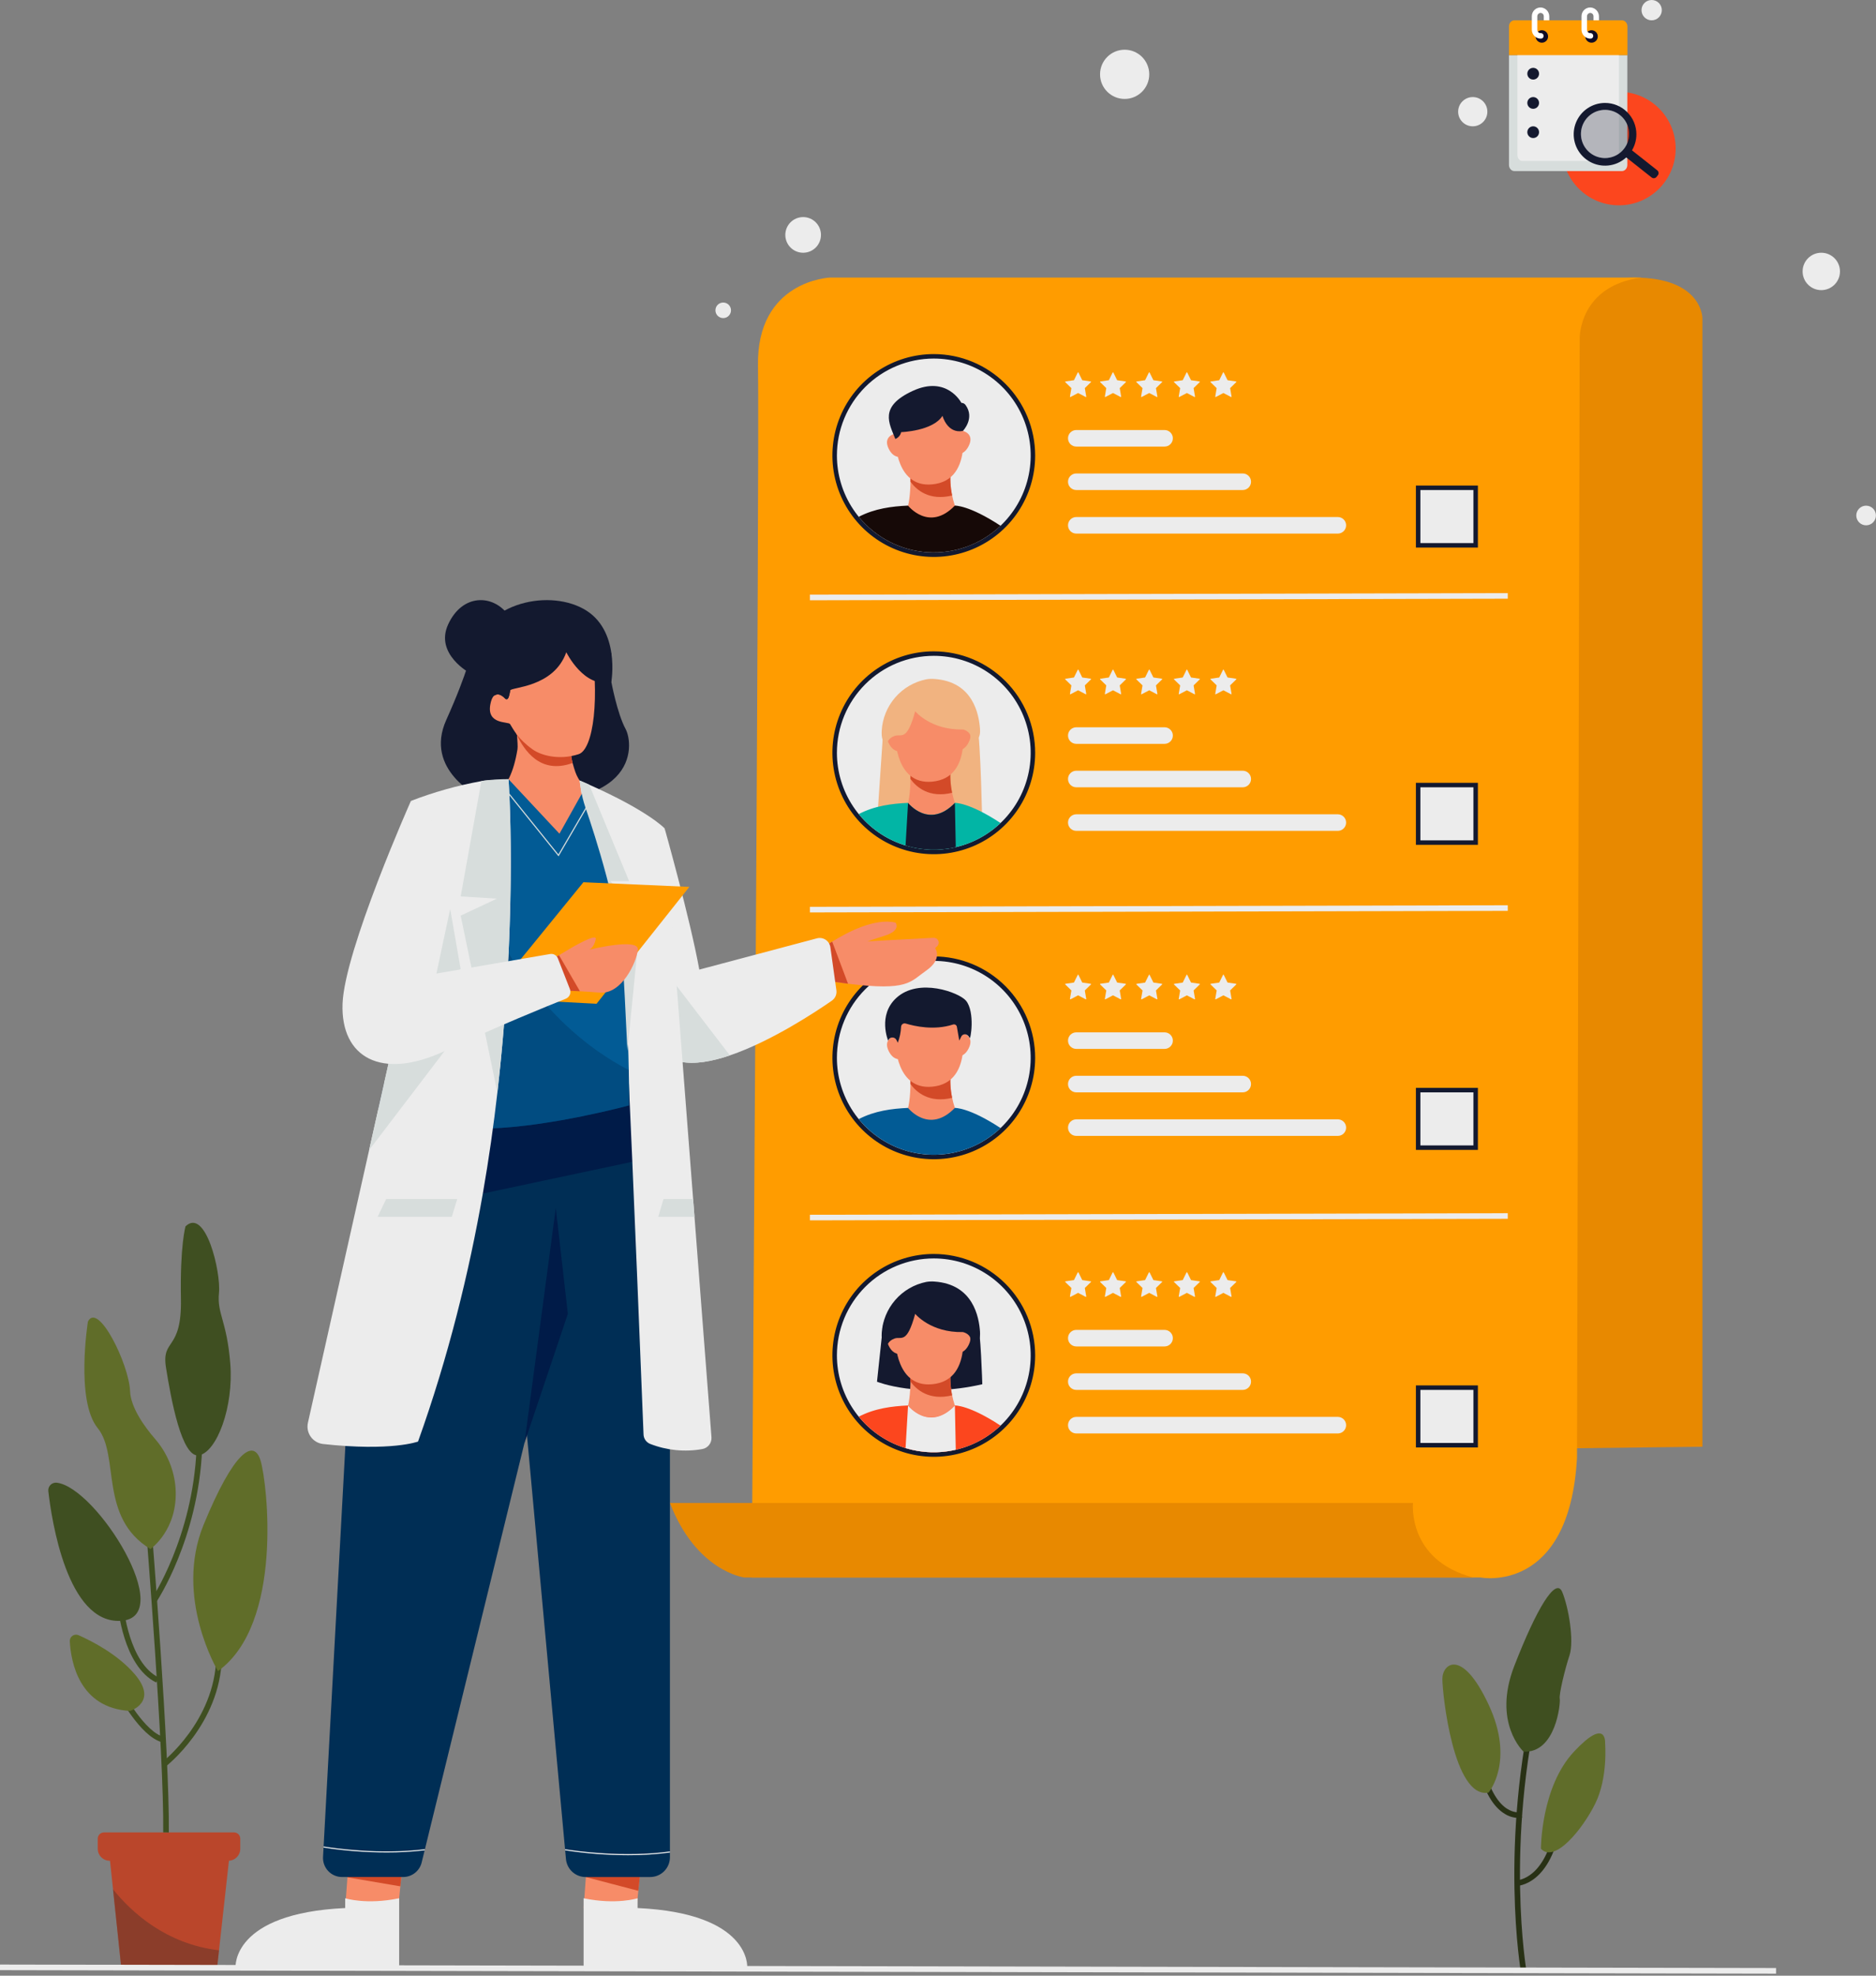 <svg width="100%" viewBox="0 0 418 440" fill="none" xmlns="http://www.w3.org/2000/svg">
<rect x="0" y="0" width="418" height="440" fill="#808080" stroke="none"/>
<g clip-path="url(#clip0_1556_1764)">
<path d="M90.085 411.256L89.202 420.102L88.721 424.936H76.914L77.413 418.096L77.76 413.349L90.085 411.256Z" fill="#F78C68"/>
<path d="M106.746 177.422C106.746 177.422 94.425 171.487 99.427 160.354C104.429 149.221 105.165 144.711 105.165 144.711L136.227 145.487L136.212 151.848C136.212 151.848 137.509 158.88 139.392 162.357C141.276 165.835 142.563 182.481 106.746 177.422Z" fill="#13192F"/>
<path d="M104.773 149.95C104.773 149.95 96.79 145.709 99.858 139.053C103.021 132.183 109.822 132.318 113.224 136.923C116.627 141.528 111.942 152.973 104.773 149.95Z" fill="#13192F"/>
<path d="M127.347 194.697L108.787 177.085C108.787 177.085 113.527 177.764 115.3 166.87C115.393 166.309 115.283 164.987 115.208 163.802C115.158 163.211 115.142 162.618 115.161 162.026C115.161 161.996 115.161 161.963 115.161 161.931C115.193 161.647 115.221 161.357 115.248 161.063C115.319 160.276 115.379 159.452 115.428 158.591L127.337 164.209C127.02 166.108 127.105 168.054 127.586 169.919L127.623 170.063C127.783 170.659 127.973 171.286 128.197 171.934C128.838 173.798 130.347 175.456 131.705 177.465C136.057 183.903 127.347 194.697 127.347 194.697Z" fill="#F78C68"/>
<path d="M127.583 169.919C120.199 172.615 116.709 166.798 115.208 163.802L114.998 163.378C115.079 162.931 115.133 162.479 115.16 162.026C115.16 161.996 115.16 161.963 115.16 161.931C115.193 161.647 115.22 161.357 115.248 161.063C115.319 160.276 115.379 159.452 115.427 158.591L127.336 164.209C127.019 166.108 127.103 168.053 127.583 169.919V169.919Z" fill="#D34A28"/>
<path d="M90.086 411.256L89.203 420.102L77.414 418.096L77.761 413.349L90.086 411.256Z" fill="#D34A28"/>
<path d="M130.885 413.351L130.037 424.936H141.846L143.211 411.256L130.885 413.351Z" fill="#F78C68"/>
<path d="M130.484 418.028L142.229 421.099L142.75 416.202L130.484 418.028Z" fill="#D34A28"/>
<path d="M113.308 155.34C113.279 155.417 113.231 155.486 113.169 155.54C113.107 155.594 113.032 155.632 112.952 155.65C112.872 155.668 112.788 155.667 112.709 155.645C112.629 155.623 112.557 155.582 112.497 155.525C111.621 154.684 109.875 153.529 109.254 156.879C108.403 161.429 113.263 160.646 113.649 161.26C114.435 162.507 115.396 164.573 118.728 166.937C120.46 168.162 124.466 169.407 128.926 167.965C132.189 166.913 133.81 155.54 131.455 141.291C131.455 141.291 130.311 143.449 128.664 144.005C127.018 144.561 124.099 143.564 122.226 143.052C120.704 142.638 117.848 141.271 115.942 142.671C114.789 143.177 114.071 153.365 113.308 155.34Z" fill="#F78C68"/>
<path d="M110.832 154.629C111.158 154.648 111.475 154.738 111.763 154.892C112.05 155.046 112.3 155.261 112.496 155.522C113.244 156.44 113.549 154.562 113.681 153.776C113.813 152.99 123.355 153.202 126.179 145.26C126.179 145.26 130.192 153.469 136.212 151.838C136.212 151.838 138.305 140.143 129.995 135.588C121.686 131.033 106.846 134.453 104.753 146.477C102.66 158.501 110.832 154.629 110.832 154.629Z" fill="#13192F"/>
<path d="M335.955 322.704L379.323 322.205V70.905C379.323 70.905 379.383 61.815 364.086 61.815C348.789 61.815 339.425 73.639 339.425 73.639L335.955 322.704Z" fill="#E88900"/>
<path d="M135.983 243.341L94.678 411.835L94.616 412.084L93.955 414.781C93.731 415.706 93.202 416.529 92.454 417.117C91.706 417.706 90.781 418.025 89.829 418.024H76.219C75.64 418.025 75.068 417.908 74.536 417.679C74.005 417.45 73.526 417.116 73.128 416.695C72.731 416.274 72.424 415.777 72.226 415.233C72.028 414.69 71.944 414.111 71.978 413.534L72.09 411.466L72.105 411.216L77.291 315.825L90.954 247.686L135.983 243.341Z" fill="#002E55"/>
<path d="M365.755 61.815H184.945C184.945 61.815 168.509 62.446 168.891 81.521C169.272 100.597 167.496 351.322 167.496 351.322H329.928C329.928 351.322 349.703 355.156 351.382 324.63L351.978 75.293C351.978 75.293 351.818 63.641 365.755 61.815Z" fill="#FF9C00"/>
<path d="M208.062 257.672C202.927 257.672 197.953 255.884 193.994 252.614C190.035 249.345 187.339 244.798 186.369 239.756C185.398 234.714 186.215 229.491 188.678 224.986C191.141 220.481 195.097 216.974 199.865 215.07C204.633 213.165 209.916 212.98 214.805 214.548C219.694 216.116 223.885 219.338 226.656 223.661C229.427 227.984 230.606 233.136 229.989 238.234C229.373 243.331 227 248.055 223.279 251.592C219.178 255.501 213.728 257.679 208.062 257.672V257.672Z" fill="#ECECEC"/>
<path d="M208.062 213.997C212.332 213.997 216.506 215.263 220.056 217.635C223.606 220.007 226.373 223.379 228.007 227.323C229.641 231.268 230.068 235.609 229.235 239.796C228.402 243.984 226.346 247.83 223.327 250.85C220.308 253.869 216.461 255.925 212.274 256.758C208.086 257.591 203.746 257.163 199.801 255.529C195.856 253.895 192.485 251.128 190.113 247.578C187.74 244.028 186.474 239.854 186.474 235.585C186.474 229.859 188.749 224.368 192.797 220.32C196.846 216.271 202.337 213.997 208.062 213.997V213.997ZM208.062 212.999C203.595 212.999 199.228 214.324 195.514 216.805C191.8 219.287 188.905 222.815 187.196 226.942C185.486 231.068 185.039 235.61 185.911 239.991C186.782 244.372 188.933 248.396 192.092 251.555C195.25 254.714 199.275 256.865 203.656 257.736C208.037 258.608 212.578 258.16 216.705 256.451C220.832 254.742 224.36 251.847 226.841 248.133C229.323 244.418 230.648 240.052 230.648 235.585C230.642 229.596 228.26 223.855 224.026 219.621C219.792 215.386 214.05 213.005 208.062 212.999V212.999Z" fill="#13192F"/>
<path d="M214.545 230.112C214.545 230.112 217.234 230.701 215.827 233.495C214.42 236.289 212.15 234.942 212.15 234.942L214.545 230.112Z" fill="#F78C68"/>
<path d="M206.945 254.159C202.205 253.895 201.719 248.457 201.719 248.457C202.592 246.888 202.831 243.907 202.861 241.42C202.861 241.17 202.861 240.948 202.861 240.721C202.861 238.788 202.739 237.306 202.739 237.306C202.735 236.92 202.753 236.533 202.794 236.149C203.373 230.641 208.604 232.123 210.839 235.386C211.565 236.375 211.918 237.589 211.837 238.813C211.655 240.712 211.762 242.629 212.156 244.496V244.496C212.412 245.798 212.82 247.066 213.373 248.272C213.645 249.959 211.694 254.421 206.945 254.159Z" fill="#F78C68"/>
<path d="M212.148 244.495C207.042 245.742 204.196 243.248 202.861 241.419C202.861 241.17 202.861 240.948 202.861 240.721C202.861 238.788 202.739 237.306 202.739 237.306C202.735 236.919 202.753 236.533 202.794 236.148C204.592 231.823 208.162 232.843 210.839 235.385C211.565 236.374 211.918 237.588 211.837 238.812C211.652 240.712 211.757 242.628 212.148 244.495V244.495Z" fill="#D34A28"/>
<path d="M199.489 231.898C199.489 231.898 199.435 243.528 208.535 241.901C217.635 240.275 213.898 226.003 213.898 226.003C213.898 226.003 197.554 221.508 199.489 231.898Z" fill="#F78C68"/>
<path d="M199.324 230.756C199.324 230.756 196.635 231.345 198.042 234.138C199.449 236.932 201.719 235.585 201.719 235.585L199.324 230.756Z" fill="#F78C68"/>
<path d="M240.3 217.118L241.118 218.776C241.125 218.79 241.135 218.802 241.147 218.811C241.159 218.82 241.173 218.826 241.188 218.829L243.022 219.093C243.038 219.096 243.054 219.104 243.067 219.116C243.08 219.127 243.089 219.142 243.094 219.158C243.099 219.175 243.1 219.192 243.096 219.209C243.092 219.225 243.083 219.241 243.071 219.253L241.747 220.545C241.736 220.556 241.728 220.568 241.723 220.583C241.718 220.597 241.717 220.612 241.719 220.627L242.031 222.451C242.034 222.468 242.033 222.485 242.027 222.501C242.02 222.518 242.01 222.532 241.996 222.542C241.982 222.552 241.966 222.559 241.949 222.56C241.932 222.562 241.914 222.558 241.899 222.551L240.26 221.688C240.247 221.68 240.232 221.676 240.216 221.676C240.201 221.676 240.186 221.68 240.173 221.688L238.534 222.551C238.518 222.558 238.501 222.561 238.484 222.56C238.467 222.558 238.45 222.552 238.436 222.541C238.423 222.531 238.412 222.517 238.405 222.501C238.399 222.485 238.397 222.468 238.399 222.451L238.713 220.627C238.716 220.612 238.715 220.597 238.71 220.583C238.705 220.568 238.697 220.556 238.686 220.545L237.359 219.253C237.347 219.241 237.338 219.225 237.334 219.208C237.331 219.191 237.331 219.174 237.337 219.157C237.342 219.141 237.352 219.126 237.365 219.115C237.378 219.104 237.394 219.096 237.411 219.093L239.245 218.829C239.259 218.826 239.273 218.82 239.285 218.811C239.297 218.802 239.306 218.79 239.312 218.776L240.133 217.118C240.14 217.102 240.152 217.088 240.167 217.079C240.182 217.069 240.199 217.064 240.216 217.064C240.234 217.064 240.251 217.069 240.266 217.079C240.281 217.088 240.293 217.102 240.3 217.118V217.118Z" fill="#ECECEC"/>
<path d="M248.075 217.117L248.896 218.776C248.903 218.79 248.912 218.802 248.924 218.811C248.937 218.82 248.951 218.826 248.966 218.829L250.797 219.093C250.814 219.096 250.83 219.103 250.843 219.115C250.856 219.126 250.866 219.141 250.871 219.157C250.877 219.173 250.878 219.191 250.874 219.208C250.87 219.225 250.861 219.24 250.849 219.253L249.522 220.545C249.511 220.555 249.503 220.568 249.498 220.583C249.494 220.597 249.494 220.613 249.497 220.627L249.809 222.451C249.812 222.468 249.809 222.485 249.803 222.501C249.796 222.517 249.785 222.531 249.772 222.541C249.758 222.551 249.741 222.558 249.724 222.559C249.707 222.561 249.69 222.558 249.674 222.551L248.035 221.687C248.022 221.68 248.008 221.676 247.993 221.676C247.978 221.676 247.963 221.68 247.95 221.687L246.309 222.551C246.294 222.558 246.276 222.562 246.259 222.56C246.242 222.558 246.226 222.552 246.212 222.542C246.198 222.531 246.188 222.517 246.181 222.501C246.175 222.485 246.174 222.468 246.177 222.451L246.489 220.627C246.491 220.612 246.49 220.597 246.485 220.583C246.48 220.568 246.472 220.555 246.461 220.545L245.137 219.253C245.125 219.24 245.116 219.225 245.112 219.208C245.108 219.192 245.109 219.174 245.114 219.158C245.119 219.142 245.128 219.127 245.141 219.115C245.154 219.104 245.17 219.096 245.187 219.093L247.02 218.829C247.035 218.826 247.049 218.82 247.061 218.811C247.073 218.802 247.083 218.79 247.09 218.776L247.911 217.117C247.918 217.101 247.929 217.088 247.944 217.078C247.958 217.069 247.975 217.063 247.993 217.063C248.01 217.063 248.027 217.069 248.042 217.078C248.057 217.088 248.068 217.101 248.075 217.117V217.117Z" fill="#ECECEC"/>
<path d="M256.15 217.117L256.971 218.776C256.977 218.79 256.987 218.802 256.999 218.812C257.011 218.821 257.026 218.827 257.041 218.829L258.872 219.093C258.889 219.096 258.905 219.103 258.918 219.115C258.931 219.126 258.941 219.141 258.946 219.157C258.952 219.173 258.953 219.191 258.949 219.208C258.945 219.225 258.936 219.24 258.924 219.253L257.597 220.545C257.586 220.555 257.578 220.568 257.573 220.583C257.568 220.597 257.567 220.612 257.57 220.627L257.884 222.451C257.887 222.468 257.885 222.485 257.878 222.501C257.871 222.517 257.861 222.531 257.847 222.541C257.833 222.551 257.816 222.558 257.799 222.559C257.782 222.561 257.765 222.558 257.749 222.551L256.115 221.695C256.102 221.687 256.088 221.684 256.073 221.684C256.058 221.684 256.043 221.687 256.031 221.695L254.389 222.558C254.374 222.566 254.356 222.569 254.339 222.568C254.322 222.566 254.306 222.56 254.292 222.549C254.278 222.539 254.268 222.525 254.261 222.509C254.255 222.493 254.254 222.475 254.257 222.458L254.569 220.635C254.571 220.62 254.57 220.604 254.565 220.59C254.561 220.576 254.552 220.563 254.541 220.552L253.217 219.26C253.205 219.248 253.196 219.233 253.192 219.216C253.188 219.199 253.189 219.182 253.194 219.165C253.199 219.149 253.208 219.134 253.221 219.123C253.234 219.111 253.25 219.104 253.267 219.101L255.1 218.836C255.115 218.834 255.129 218.828 255.141 218.818C255.154 218.809 255.163 218.797 255.17 218.784L255.991 217.125C255.997 217.11 256.008 217.097 256.022 217.088C256.036 217.078 256.052 217.073 256.068 217.072C256.085 217.072 256.101 217.075 256.116 217.083C256.13 217.091 256.142 217.103 256.15 217.117V217.117Z" fill="#ECECEC"/>
<path d="M264.536 217.118L265.356 218.777C265.363 218.79 265.373 218.802 265.385 218.811C265.397 218.82 265.411 218.827 265.426 218.829L267.257 219.093C267.274 219.096 267.29 219.104 267.304 219.115C267.317 219.126 267.326 219.141 267.332 219.157C267.337 219.174 267.338 219.191 267.334 219.208C267.33 219.225 267.322 219.241 267.31 219.253L265.983 220.545C265.972 220.556 265.965 220.569 265.961 220.584C265.956 220.598 265.955 220.613 265.958 220.628L266.269 222.451C266.273 222.468 266.272 222.486 266.265 222.503C266.259 222.519 266.248 222.534 266.234 222.544C266.22 222.555 266.203 222.561 266.185 222.562C266.168 222.563 266.15 222.559 266.135 222.551L264.496 221.695C264.483 221.688 264.468 221.684 264.453 221.684C264.439 221.684 264.424 221.688 264.411 221.695L262.772 222.558C262.757 222.567 262.739 222.571 262.722 222.57C262.704 222.568 262.687 222.562 262.673 222.552C262.659 222.541 262.648 222.527 262.642 222.51C262.635 222.494 262.634 222.476 262.637 222.459L262.949 220.635C262.952 220.62 262.951 220.605 262.946 220.591C262.942 220.577 262.934 220.564 262.924 220.553L261.597 219.261C261.585 219.248 261.577 219.233 261.573 219.216C261.569 219.199 261.57 219.181 261.575 219.165C261.58 219.148 261.59 219.134 261.603 219.123C261.617 219.111 261.632 219.104 261.65 219.101L263.481 218.837C263.496 218.834 263.51 218.828 263.522 218.819C263.534 218.81 263.544 218.798 263.55 218.784L264.371 217.125C264.377 217.109 264.388 217.095 264.402 217.084C264.417 217.074 264.433 217.068 264.451 217.067C264.468 217.067 264.486 217.071 264.501 217.08C264.516 217.089 264.528 217.102 264.536 217.118V217.118Z" fill="#ECECEC"/>
<path d="M272.674 217.117L273.495 218.776C273.502 218.79 273.512 218.802 273.524 218.811C273.536 218.82 273.55 218.826 273.565 218.829L275.396 219.093C275.413 219.096 275.429 219.103 275.442 219.115C275.455 219.126 275.465 219.141 275.471 219.157C275.476 219.173 275.477 219.191 275.473 219.208C275.469 219.225 275.46 219.24 275.448 219.253L274.121 220.545C274.111 220.556 274.104 220.569 274.099 220.583C274.095 220.597 274.094 220.612 274.096 220.627L274.408 222.451C274.412 222.468 274.41 222.486 274.404 222.502C274.398 222.519 274.387 222.533 274.373 222.544C274.359 222.554 274.342 222.56 274.324 222.562C274.306 222.563 274.289 222.559 274.273 222.551L272.635 221.687C272.622 221.68 272.607 221.676 272.592 221.676C272.577 221.676 272.563 221.68 272.55 221.687L270.911 222.551C270.895 222.559 270.878 222.563 270.86 222.562C270.843 222.56 270.826 222.554 270.812 222.544C270.797 222.533 270.786 222.519 270.78 222.502C270.774 222.486 270.772 222.468 270.776 222.451L271.088 220.627C271.09 220.612 271.089 220.597 271.085 220.583C271.081 220.569 271.073 220.556 271.063 220.545L269.736 219.253C269.724 219.24 269.715 219.225 269.711 219.208C269.708 219.191 269.708 219.173 269.714 219.157C269.719 219.141 269.729 219.126 269.742 219.115C269.755 219.103 269.771 219.096 269.788 219.093L271.619 218.829C271.634 218.826 271.648 218.82 271.661 218.811C271.673 218.802 271.683 218.79 271.689 218.776L272.51 217.117C272.517 217.101 272.528 217.088 272.543 217.078C272.558 217.069 272.575 217.063 272.592 217.063C272.61 217.063 272.627 217.069 272.641 217.078C272.656 217.088 272.667 217.101 272.674 217.117V217.117Z" fill="#ECECEC"/>
<path d="M259.482 229.91H239.813C238.793 229.91 237.967 230.736 237.967 231.755C237.967 232.774 238.793 233.6 239.813 233.6H259.482C260.502 233.6 261.328 232.774 261.328 231.755C261.328 230.736 260.502 229.91 259.482 229.91Z" fill="#ECECEC"/>
<path d="M276.902 239.584H239.813C238.793 239.584 237.967 240.41 237.967 241.429C237.967 242.448 238.793 243.273 239.813 243.273H276.902C277.921 243.273 278.748 242.448 278.748 241.429C278.748 240.41 277.921 239.584 276.902 239.584Z" fill="#ECECEC"/>
<path d="M298.088 249.285H239.813C238.793 249.285 237.967 250.111 237.967 251.13C237.967 252.149 238.793 252.975 239.813 252.975H298.088C299.107 252.975 299.934 252.149 299.934 251.13C299.934 250.111 299.107 249.285 298.088 249.285Z" fill="#ECECEC"/>
<path d="M328.799 242.776H315.984V255.591H328.799V242.776Z" fill="#ECECEC"/>
<path d="M328.299 243.276V255.093H316.482V243.276H328.299ZM329.297 242.278H315.484V256.091H329.297V242.278Z" fill="#13192F"/>
<path d="M222.937 251.23C220.783 253.277 218.229 254.858 215.436 255.872C212.644 256.887 209.671 257.314 206.706 257.127C203.74 256.939 200.845 256.142 198.202 254.784C195.559 253.426 193.225 251.537 191.346 249.235C194.908 247.376 198.727 246.905 202.322 246.74C202.322 246.74 207.004 252.697 212.754 246.74C212.764 246.76 215.847 246.566 222.937 251.23Z" fill="#025B95"/>
<path d="M199.738 231.606L200.042 232.222C200.472 231.088 200.719 229.894 200.775 228.682C200.779 228.56 200.811 228.441 200.869 228.333C200.926 228.225 201.008 228.132 201.107 228.061C201.207 227.99 201.321 227.943 201.442 227.923C201.563 227.904 201.686 227.913 201.803 227.949C203.799 228.553 208.149 229.535 212.333 228.173C212.423 228.14 212.52 228.127 212.616 228.136C212.712 228.144 212.805 228.173 212.889 228.222C212.972 228.27 213.044 228.336 213.099 228.415C213.155 228.494 213.192 228.585 213.208 228.68L213.742 231.746L214.193 230.833C214.249 230.722 214.326 230.624 214.422 230.545C214.517 230.466 214.628 230.408 214.748 230.375C214.867 230.342 214.992 230.334 215.114 230.353C215.237 230.371 215.354 230.414 215.458 230.481C215.721 230.625 215.921 230.86 216.022 231.142C216.239 231.89 217.322 225.405 215.241 222.865C213.744 221.064 204.712 217.627 199.685 222.274C195.529 226.115 197.887 231.753 197.887 231.753C197.935 231.62 198.007 231.497 198.101 231.391C198.209 231.27 198.346 231.177 198.498 231.12C198.651 231.063 198.815 231.044 198.976 231.066C199.138 231.087 199.291 231.147 199.424 231.241C199.557 231.335 199.664 231.461 199.738 231.606V231.606Z" fill="#13192F"/>
<path d="M208.905 210.635C208.742 210.831 208.554 211.005 208.346 211.154C208.346 211.154 210.2 213.508 206.318 216.2C202.756 218.67 202.389 220.743 188.954 219.084C187.759 218.937 186.459 218.759 185.047 218.55L183.273 211.154C183.273 211.154 184.097 210.54 185.426 209.709C188.669 207.686 194.888 204.373 199.545 205.469C199.545 205.469 200.75 207.025 197.699 208.195L193.262 209.642L207.994 208.849C208.207 208.834 208.42 208.883 208.606 208.988C208.791 209.093 208.942 209.251 209.039 209.441C209.136 209.631 209.175 209.846 209.151 210.058C209.127 210.27 209.042 210.471 208.905 210.635V210.635Z" fill="#F78C68"/>
<path d="M23.154 408.096H52.15C52.518 408.096 52.87 408.242 53.129 408.501C53.389 408.761 53.535 409.113 53.535 409.48V411.738C53.535 412.445 53.254 413.123 52.754 413.623C52.254 414.123 51.575 414.404 50.868 414.404H24.446C23.739 414.404 23.06 414.123 22.56 413.623C22.06 413.123 21.779 412.445 21.779 411.738V409.48C21.779 409.113 21.925 408.761 22.185 408.501C22.444 408.242 22.797 408.096 23.164 408.096H23.154Z" fill="#BA462B"/>
<path d="M51.36 411.256L48.798 434.35L48.324 438.616H27.068L25.183 420.75L24.18 411.256H51.36Z" fill="#BA462B"/>
<path opacity="0.48" d="M48.797 434.35L48.324 438.616H27.067L25.182 420.76C29.213 425.784 36.921 432.958 48.797 434.35Z" fill="#59332B"/>
<path d="M33.152 340.209C33.152 340.209 37.201 390.474 36.989 408.096" stroke="#3F4F21" stroke-width="1.247" stroke-miterlimit="10"/>
<path d="M36.613 392.868C36.613 392.868 48.442 383.656 48.799 369.205" stroke="#3F4F21" stroke-width="1.247" stroke-miterlimit="10"/>
<path d="M34.373 356.346C34.373 356.346 43.553 342.573 44.414 322.704" stroke="#3F4F21" stroke-width="1.247" stroke-miterlimit="10"/>
<path d="M26.908 357.778C26.908 357.778 28.028 370.653 35.075 374.153" stroke="#3F4F21" stroke-width="1.247" stroke-miterlimit="10"/>
<path d="M26.908 377.133C26.908 377.133 31.768 386.303 36.348 387.425" stroke="#3F4F21" stroke-width="1.247" stroke-miterlimit="10"/>
<path d="M48.57 372.169C48.57 372.169 38.704 355.777 45.387 339.525C52.07 323.273 56.555 320.242 58.066 325.306C59.578 330.37 63.203 361.676 48.57 372.169Z" fill="#606D29"/>
<path d="M41.334 273.12C41.334 273.12 40.087 277.416 40.314 289.24C40.541 301.064 35.921 297.938 36.991 304.614C38.061 311.289 40.484 324.944 44.405 324.101C48.326 323.258 52.078 313.375 51.312 303.716C50.547 294.057 48.319 292.615 48.79 287.955C49.262 283.295 45.807 268.815 41.334 273.12Z" fill="#3F4F21"/>
<path d="M19.59 294.329C19.59 294.329 16.773 311.906 21.77 318.052C26.767 324.199 21.93 337.969 33.527 344.979C33.527 344.979 39.721 340.703 39.117 331.428C38.82 327.36 37.208 323.498 34.522 320.427C32.217 317.753 29.121 313.492 28.979 309.793C28.752 303.871 21.86 289.772 19.59 294.329Z" fill="#606D29"/>
<path d="M12.628 330.208C12.376 330.181 12.12 330.211 11.881 330.297C11.642 330.382 11.425 330.52 11.246 330.7C11.068 330.88 10.932 331.098 10.849 331.338C10.766 331.578 10.738 331.834 10.767 332.086C11.476 338.322 14.93 361.651 26.909 360.975C39.656 360.259 21.509 331.205 12.628 330.208Z" fill="#3F4F21"/>
<path d="M15.551 365.531C15.801 370.116 17.649 380.424 28.979 381.037C28.979 381.037 35.348 379.074 30.022 372.858C26.233 368.437 20.503 365.499 17.512 364.172C17.293 364.075 17.053 364.035 16.814 364.058C16.575 364.081 16.347 364.164 16.15 364.301C15.953 364.437 15.794 364.622 15.69 364.838C15.585 365.053 15.537 365.292 15.551 365.531V365.531Z" fill="#606D29"/>
<path d="M149.27 294.681V413.628C149.27 414.207 149.155 414.78 148.934 415.314C148.712 415.849 148.387 416.335 147.977 416.743C147.567 417.152 147.081 417.476 146.546 417.696C146.011 417.917 145.438 418.03 144.859 418.029H130.486C129.389 418.028 128.332 417.619 127.522 416.881C126.711 416.143 126.205 415.129 126.103 414.037L125.923 412.094L125.901 411.845L116.172 306.156L117.699 248.437L145.258 234.051L149.27 294.681Z" fill="#002E55"/>
<path d="M188.954 219.083C187.759 218.936 186.459 218.759 185.047 218.55L183.273 211.153C183.273 211.153 184.097 210.54 185.426 209.709L188.954 219.083Z" fill="#D34A28"/>
<path d="M185.366 222.845C181.949 225.222 171.878 231.915 162.629 235.046C158.605 236.408 154.738 237.094 151.653 236.46C146.182 235.34 145.002 224.172 145.319 212.47C145.683 198.825 148.083 184.459 148.083 184.459C148.083 184.459 153.701 204.353 155.816 215.935L182.026 208.973C182.355 208.886 182.699 208.869 183.034 208.925C183.37 208.981 183.69 209.107 183.973 209.296C184.256 209.484 184.496 209.731 184.676 210.02C184.857 210.308 184.974 210.631 185.02 210.969L186.362 220.56C186.421 220.996 186.359 221.439 186.184 221.842C186.008 222.245 185.725 222.592 185.366 222.845V222.845Z" fill="#ECECEC"/>
<path d="M148.268 257.173L107.58 265.814L101.875 267.026L84.338 246.778L85.558 241.34L111.414 237.858L139.794 234.036L148.268 257.173Z" fill="#001B48"/>
<path d="M162.629 235.046C158.605 236.408 154.738 237.094 151.653 236.461C146.182 235.341 145.002 224.173 145.319 212.471L162.629 235.046Z" fill="#D7DDDC"/>
<path d="M156.445 322.724C152.552 323.409 148.544 323.01 144.863 321.569C144.443 321.401 144.08 321.114 143.819 320.744C143.558 320.374 143.409 319.936 143.391 319.484C143.042 310.641 141.129 262.703 139.794 234.048C139.37 224.97 139.006 217.833 138.769 214.478C137.808 201.008 131.098 181.64 129.718 177.774C129.556 177.325 129.634 177.202 129.634 177.202L129.135 173.827C129.83 174.125 130.503 174.417 131.155 174.703L131.258 174.748C144.391 180.557 148.078 184.476 148.078 184.476L154.439 267.046L154.746 271.022L158.526 320.085C158.57 320.705 158.381 321.319 157.996 321.807C157.612 322.296 157.058 322.623 156.445 322.724V322.724Z" fill="#ECECEC"/>
<path d="M140.161 246.18C140.161 246.18 122.882 250.882 109.147 251.311C103.334 251.49 103.022 237.521 104.597 221.349C106.739 199.312 113.3 173.528 113.3 173.528L124.653 185.674L129.819 176.432C129.819 176.432 135.442 192.357 137.916 207.995C139.468 217.809 139.954 230.344 140.099 238.319C140.194 243.051 140.161 246.18 140.161 246.18Z" fill="#025B95"/>
<path opacity="0.32" d="M140.161 246.179C140.161 246.179 122.882 250.881 109.147 251.31C103.334 251.49 103.022 237.52 104.597 221.348C108.398 213.366 111.831 209.444 111.831 209.444C111.831 209.444 120.482 228.153 140.109 238.319C140.194 243.051 140.161 246.179 140.161 246.179Z" fill="#002E55"/>
<path d="M111.414 237.857C111.232 239.658 111.035 241.488 110.822 243.345C110.002 250.519 108.942 258.043 107.58 265.816C104.516 283.333 99.929 302.122 93.146 321.045C93.146 321.045 87.272 323.27 71.997 321.592C71.45 321.533 70.922 321.359 70.447 321.081C69.972 320.804 69.561 320.429 69.241 319.981C68.921 319.534 68.7 319.023 68.591 318.484C68.482 317.945 68.488 317.389 68.61 316.852L82.245 256.14L84.345 246.78L85.565 241.342L88.025 230.381L88.958 226.223C88.958 226.223 99.634 199.608 98.24 191.858C96.846 184.107 91.567 178.372 91.567 178.372C96.65 176.409 101.907 174.931 107.268 173.959C108.904 173.66 111.538 173.737 113.307 173.53C113.3 173.528 115.28 200.04 111.414 237.857Z" fill="#ECECEC"/>
<path d="M110.823 243.335L102.648 203.922L110.711 200.137L102.648 199.639L107.263 173.945C108.9 173.645 111.554 173.516 113.303 173.516C113.3 173.528 115.473 202.624 110.823 243.335Z" fill="#D7DDDC"/>
<path d="M142.835 203.453L139.794 234.036C139.37 224.959 139.006 217.822 138.769 214.467C137.923 202.607 132.635 186.193 130.427 179.787C129.953 178.397 129.607 176.967 129.392 175.514L129.143 173.815L131.163 174.691L131.265 174.736L140.176 196.236H135.995L142.835 203.453Z" fill="#D7DDDC"/>
<path d="M360.722 45.728C367.703 45.728 373.362 40.069 373.362 33.088C373.362 26.107 367.703 20.448 360.722 20.448C353.741 20.448 348.082 26.107 348.082 33.088C348.082 40.069 353.741 45.728 360.722 45.728Z" fill="#FC461E"/>
<path d="M117.682 211.594L129.992 196.478L153.593 197.515L132.921 223.546L108.898 222.271L117.682 211.594Z" fill="#FF9C00"/>
<path d="M142.127 211.513C141.853 214.257 138.577 221.468 133.646 221.064C131.9 220.922 130.42 220.815 129.228 220.757C127.03 220.633 125.82 220.613 125.82 220.613L123.85 213.181C123.85 213.181 124.349 212.867 125.097 212.406C127.621 210.859 133.079 207.666 132.738 209.195C132.294 211.191 131.263 211.513 131.263 211.513C131.263 211.513 142.402 208.759 142.127 211.513Z" fill="#F78C68"/>
<path d="M129.214 220.757C127.017 220.633 125.807 220.613 125.807 220.613L123.836 213.181C123.836 213.181 123.806 213.181 124.557 212.732L129.214 220.757Z" fill="#D34A28"/>
<path d="M149.27 334.726H314.833C314.833 334.726 313.488 347.465 328.261 351.317H165.831C165.831 351.317 155.149 349.98 149.27 334.726Z" fill="#E88900"/>
<path d="M101.875 230.379L82.238 256.138L88.018 230.379H101.875Z" fill="#D7DDDC"/>
<path d="M102.646 215.889L100.309 202.396L92.057 221.082L102.646 215.889Z" fill="#D7DDDC"/>
<path d="M338.902 439.32C338.853 439.038 333.978 410.732 342.145 376.457L343.358 376.746C335.268 410.755 340.095 438.823 340.142 439.11L338.902 439.32Z" fill="#283115"/>
<path d="M337.877 420.012V418.765V419.388V418.765C338.154 418.765 344.672 418.515 346.66 405.419L347.893 405.606C345.725 419.832 338.186 420.012 337.877 420.012Z" fill="#283115"/>
<path d="M338.34 404.865C337.273 404.85 336.231 404.547 335.324 403.987C332.719 402.433 330.751 399.08 329.477 394.008L330.684 393.704C333.458 404.703 338.634 403.617 338.851 403.565L339.153 404.775C338.886 404.836 338.613 404.866 338.34 404.865Z" fill="#283115"/>
<path d="M91.559 178.37C91.559 178.37 76.757 211.607 76.325 223.546C75.894 235.485 84.959 240.706 99.158 234.036C110.575 228.673 122.013 224.038 126.054 222.429C126.461 222.266 126.786 221.949 126.96 221.547C127.134 221.145 127.142 220.691 126.982 220.283L124.298 213.431C124.168 213.097 123.927 212.818 123.615 212.642C123.303 212.466 122.94 212.402 122.587 212.463L97.242 216.816L101.952 194.697C101.952 194.697 99.754 184.512 91.559 178.37Z" fill="#ECECEC"/>
<path d="M0 438.143L395.732 438.921" stroke="#ECECEC" stroke-width="1.247" stroke-miterlimit="10"/>
<path d="M86.045 267.026H101.875L100.666 271.003H84.137L86.045 267.026Z" fill="#D7DDDC"/>
<path d="M154.738 271.003H146.658L147.848 267.026H154.431L154.738 271.003Z" fill="#D7DDDC"/>
<path d="M336.219 36.733C336.219 37.481 336.76 38.1 337.429 38.1H361.384C362.052 38.1 362.594 37.489 362.594 36.733V12.286H336.219V36.733Z" fill="#D7DDDC"/>
<path d="M338.104 34.47C338.104 35.218 338.567 35.837 339.139 35.837H359.686C360.26 35.837 360.724 35.223 360.724 34.47V10.023H338.104V34.47Z" fill="#ECECEC"/>
<path d="M361.384 4.522H337.436C336.768 4.522 336.227 5.134 336.227 5.889V12.278H362.611V5.889C362.604 5.134 362.063 4.522 361.384 4.522Z" fill="#FF9C00"/>
<path d="M343.548 9.509C344.315 9.509 344.937 8.887 344.937 8.12C344.937 7.353 344.315 6.73 343.548 6.73C342.78 6.73 342.158 7.353 342.158 8.12C342.158 8.887 342.78 9.509 343.548 9.509Z" fill="#100C25"/>
<path d="M343.256 7.376C343.064 7.376 342.88 7.3 342.745 7.164C342.609 7.028 342.533 6.844 342.533 6.653V3.634C342.531 3.464 342.588 3.298 342.693 3.165C342.798 3.031 342.946 2.937 343.112 2.898C343.217 2.877 343.325 2.88 343.429 2.906C343.532 2.931 343.629 2.98 343.712 3.048C343.795 3.116 343.862 3.201 343.907 3.297C343.953 3.394 343.977 3.5 343.977 3.607V4.522H345.2V3.672C345.205 3.171 345.022 2.686 344.686 2.314C344.351 1.942 343.887 1.71 343.389 1.663C343.123 1.646 342.856 1.683 342.605 1.772C342.354 1.862 342.124 2.002 341.929 2.184C341.734 2.366 341.579 2.585 341.473 2.83C341.366 3.074 341.311 3.338 341.311 3.604V6.598C341.307 7.089 341.485 7.564 341.81 7.932C342.135 8.3 342.584 8.536 343.072 8.593C343.178 8.602 343.285 8.602 343.391 8.593C344.159 8.541 344.097 7.376 343.324 7.376H343.256Z" fill="white"/>
<path d="M354.62 9.509C355.387 9.509 356.009 8.887 356.009 8.12C356.009 7.353 355.387 6.73 354.62 6.73C353.853 6.73 353.23 7.353 353.23 8.12C353.23 8.887 353.853 9.509 354.62 9.509Z" fill="#100C25"/>
<path d="M354.326 7.376C354.231 7.376 354.137 7.357 354.05 7.321C353.962 7.285 353.882 7.231 353.815 7.164C353.748 7.097 353.695 7.017 353.659 6.929C353.623 6.841 353.605 6.747 353.605 6.653V3.634C353.604 3.464 353.66 3.298 353.765 3.165C353.87 3.031 354.018 2.937 354.184 2.898C354.289 2.877 354.397 2.88 354.501 2.906C354.605 2.931 354.702 2.98 354.784 3.048C354.867 3.116 354.934 3.201 354.98 3.297C355.026 3.394 355.049 3.5 355.05 3.607V4.522H356.272V3.672C356.277 3.171 356.094 2.686 355.758 2.314C355.423 1.942 354.96 1.71 354.461 1.663C354.195 1.646 353.928 1.683 353.677 1.772C353.426 1.862 353.196 2.002 353.001 2.184C352.807 2.366 352.651 2.585 352.545 2.83C352.438 3.074 352.383 3.338 352.383 3.604V6.598C352.379 7.086 352.555 7.56 352.877 7.928C353.198 8.295 353.644 8.532 354.129 8.593C354.235 8.602 354.342 8.602 354.448 8.593C355.219 8.541 355.154 7.376 354.384 7.376H354.326Z" fill="white"/>
<path d="M88.938 422.756V438.142H52.483C52.483 438.142 51.575 426.109 76.914 424.936V422.756C76.914 422.756 81.606 424.278 88.938 422.756Z" fill="#ECECEC"/>
<path d="M130.037 422.756V438.142H166.492C166.492 438.142 167.403 426.109 142.061 424.936V422.756C142.061 422.756 137.374 424.278 130.037 422.756Z" fill="#ECECEC"/>
<path d="M180.461 133.061L335.956 132.712" stroke="#ECECEC" stroke-width="1.247" stroke-miterlimit="10"/>
<path d="M180.461 202.582L335.956 202.232" stroke="#ECECEC" stroke-width="1.247" stroke-miterlimit="10"/>
<path d="M180.461 271.16L335.956 270.811" stroke="#ECECEC" stroke-width="1.247" stroke-miterlimit="10"/>
<path d="M208.062 123.53C202.929 123.529 197.956 121.74 193.999 118.471C190.041 115.201 187.347 110.655 186.378 105.614C185.409 100.574 186.226 95.352 188.689 90.849C191.152 86.345 195.107 82.84 199.874 80.936C204.642 79.032 209.923 78.849 214.811 80.417C219.699 81.985 223.888 85.207 226.658 89.529C229.428 93.851 230.606 99.002 229.989 104.098C229.372 109.195 227 113.917 223.279 117.453C219.178 121.361 213.727 123.538 208.062 123.53Z" fill="#ECECEC"/>
<path d="M208.063 79.855C212.333 79.855 216.507 81.121 220.057 83.493C223.607 85.865 226.374 89.237 228.008 93.182C229.642 97.126 230.069 101.467 229.236 105.655C228.403 109.842 226.347 113.689 223.328 116.708C220.309 119.727 216.462 121.783 212.275 122.616C208.087 123.449 203.747 123.022 199.802 121.388C195.857 119.754 192.486 116.987 190.114 113.437C187.742 109.886 186.475 105.713 186.475 101.443C186.475 95.718 188.75 90.227 192.798 86.178C196.847 82.13 202.338 79.855 208.063 79.855V79.855ZM208.063 78.857C203.596 78.857 199.228 80.181 195.513 82.663C191.798 85.145 188.903 88.673 187.193 92.8C185.483 96.928 185.035 101.47 185.907 105.852C186.778 110.234 188.929 114.259 192.089 117.418C195.248 120.577 199.273 122.728 203.655 123.6C208.037 124.471 212.578 124.024 216.706 122.314C220.834 120.604 224.361 117.708 226.843 113.993C229.325 110.278 230.649 105.911 230.649 101.443C230.642 95.455 228.261 89.714 224.026 85.48C219.792 81.246 214.051 78.864 208.063 78.857V78.857Z" fill="#13192F"/>
<path d="M214.545 95.97C214.545 95.97 217.234 96.556 215.827 99.352C214.42 102.149 212.15 100.797 212.15 100.797L214.545 95.97Z" fill="#F78C68"/>
<path d="M206.945 120.018C202.205 119.753 201.719 114.315 201.719 114.315C202.592 112.746 202.831 109.765 202.861 107.278C202.861 107.029 202.861 106.807 202.861 106.58C202.861 104.646 202.739 103.165 202.739 103.165C202.735 102.778 202.753 102.392 202.794 102.007C203.373 96.499 208.604 97.981 210.839 101.244C211.564 102.234 211.917 103.447 211.837 104.671C211.655 106.571 211.762 108.487 212.156 110.354V110.354C212.412 111.657 212.82 112.926 213.373 114.133C213.645 115.817 211.694 120.282 206.945 120.018Z" fill="#F78C68"/>
<path d="M212.148 110.353C207.042 111.601 204.196 109.106 202.861 107.278C202.861 107.028 202.861 106.806 202.861 106.579C202.861 104.646 202.739 103.164 202.739 103.164C202.735 102.778 202.753 102.391 202.794 102.007C204.592 97.684 208.162 98.701 210.839 101.243C211.564 102.233 211.917 103.447 211.837 104.671C211.652 106.57 211.757 108.486 212.148 110.353Z" fill="#D34A28"/>
<path d="M199.489 97.757C199.489 97.757 199.435 109.386 208.535 107.76C217.635 106.133 213.898 91.862 213.898 91.862C213.898 91.862 197.554 87.367 199.489 97.757Z" fill="#F78C68"/>
<path d="M199.324 96.616C199.324 96.616 196.635 97.202 198.042 99.996C199.449 102.79 201.719 101.443 201.719 101.443L199.324 96.616Z" fill="#F78C68"/>
<path d="M200.79 96.24C200.79 96.24 207.877 96.013 210 92.605C210 92.605 211.055 96.644 214.545 95.973C214.545 95.973 217.289 93.169 215.136 90.193C215.03 90.046 214.89 89.925 214.729 89.842C214.567 89.76 214.388 89.716 214.206 89.717V89.717C214.206 89.717 211.02 83.535 203.389 87.047C195.759 90.56 198.131 94.264 199.488 97.757C199.814 97.632 200.104 97.428 200.331 97.163C200.559 96.898 200.716 96.581 200.79 96.24V96.24Z" fill="#14192F"/>
<path d="M240.301 82.976L241.119 84.637C241.126 84.65 241.136 84.662 241.148 84.67C241.16 84.679 241.174 84.685 241.189 84.687L243.022 84.954C243.039 84.957 243.055 84.964 243.068 84.975C243.081 84.986 243.09 85.001 243.095 85.017C243.101 85.034 243.101 85.051 243.097 85.067C243.093 85.084 243.084 85.099 243.072 85.111L241.747 86.403C241.737 86.414 241.728 86.427 241.724 86.441C241.719 86.456 241.718 86.471 241.72 86.486L242.032 88.312C242.034 88.328 242.032 88.346 242.026 88.361C242.02 88.377 242.009 88.391 241.995 88.401C241.982 88.411 241.966 88.417 241.949 88.418C241.932 88.42 241.915 88.416 241.9 88.409L240.261 87.548C240.247 87.541 240.232 87.537 240.217 87.537C240.202 87.537 240.187 87.541 240.173 87.548L238.534 88.409C238.519 88.417 238.502 88.421 238.485 88.42C238.467 88.419 238.451 88.413 238.437 88.403C238.423 88.392 238.412 88.379 238.405 88.362C238.399 88.346 238.397 88.329 238.4 88.312L238.714 86.486C238.716 86.471 238.715 86.456 238.71 86.441C238.706 86.427 238.697 86.414 238.687 86.403L237.36 85.111C237.347 85.099 237.339 85.084 237.335 85.067C237.331 85.05 237.331 85.033 237.337 85.016C237.342 85 237.352 84.985 237.365 84.974C237.379 84.963 237.395 84.956 237.412 84.954L239.245 84.687C239.26 84.685 239.274 84.68 239.285 84.671C239.297 84.662 239.307 84.65 239.313 84.637L240.133 82.976C240.142 82.961 240.154 82.948 240.168 82.939C240.183 82.93 240.2 82.926 240.217 82.926C240.234 82.926 240.251 82.93 240.266 82.939C240.28 82.948 240.292 82.961 240.301 82.976Z" fill="#ECECEC"/>
<path d="M248.076 82.976L248.896 84.638C248.903 84.651 248.913 84.663 248.925 84.671C248.937 84.68 248.951 84.686 248.966 84.688L250.797 84.954C250.814 84.957 250.83 84.964 250.844 84.975C250.857 84.986 250.867 85 250.872 85.017C250.878 85.033 250.879 85.051 250.875 85.067C250.871 85.084 250.862 85.1 250.85 85.112L249.523 86.404C249.511 86.414 249.503 86.427 249.499 86.442C249.495 86.456 249.494 86.472 249.498 86.486L249.809 88.312C249.812 88.329 249.811 88.347 249.804 88.363C249.798 88.379 249.787 88.393 249.773 88.403C249.759 88.413 249.742 88.419 249.725 88.42C249.707 88.421 249.69 88.418 249.675 88.409L248.036 87.549C248.023 87.541 248.008 87.537 247.993 87.537C247.979 87.537 247.964 87.541 247.951 87.549L246.31 88.409C246.294 88.417 246.277 88.42 246.261 88.419C246.244 88.417 246.227 88.411 246.214 88.401C246.2 88.391 246.19 88.377 246.183 88.362C246.177 88.346 246.175 88.329 246.177 88.312L246.489 86.486C246.492 86.471 246.49 86.456 246.485 86.442C246.481 86.427 246.473 86.414 246.462 86.404L245.137 85.112C245.125 85.1 245.116 85.085 245.112 85.068C245.108 85.051 245.109 85.034 245.114 85.018C245.119 85.001 245.128 84.987 245.141 84.976C245.154 84.965 245.17 84.957 245.187 84.954L247.021 84.688C247.035 84.686 247.049 84.68 247.062 84.671C247.074 84.663 247.084 84.651 247.09 84.638L247.911 82.976C247.919 82.961 247.931 82.948 247.945 82.939C247.96 82.93 247.976 82.926 247.993 82.926C248.01 82.926 248.027 82.93 248.042 82.939C248.056 82.948 248.068 82.961 248.076 82.976V82.976Z" fill="#ECECEC"/>
<path d="M256.15 82.976L256.971 84.638C256.977 84.651 256.987 84.663 256.999 84.672C257.011 84.681 257.026 84.686 257.041 84.688L258.872 84.954C258.889 84.957 258.905 84.964 258.918 84.975C258.931 84.986 258.941 85 258.947 85.017C258.952 85.033 258.953 85.051 258.949 85.067C258.945 85.084 258.936 85.1 258.924 85.112L257.597 86.404C257.586 86.414 257.578 86.427 257.573 86.442C257.568 86.456 257.567 86.471 257.569 86.486L257.884 88.312C257.887 88.329 257.885 88.347 257.878 88.363C257.872 88.379 257.861 88.393 257.847 88.403C257.833 88.413 257.816 88.419 257.799 88.42C257.782 88.421 257.764 88.418 257.749 88.409L256.11 87.549C256.097 87.541 256.083 87.537 256.068 87.537C256.053 87.537 256.038 87.541 256.025 87.549L254.384 88.409C254.369 88.417 254.352 88.42 254.335 88.419C254.318 88.417 254.302 88.411 254.288 88.401C254.274 88.391 254.264 88.377 254.257 88.362C254.251 88.346 254.249 88.329 254.252 88.312L254.563 86.486C254.566 86.471 254.564 86.456 254.56 86.442C254.555 86.427 254.547 86.414 254.536 86.404L253.211 85.112C253.199 85.1 253.19 85.085 253.186 85.068C253.182 85.051 253.183 85.034 253.188 85.018C253.193 85.001 253.203 84.987 253.216 84.976C253.229 84.965 253.244 84.957 253.261 84.954L255.095 84.688C255.11 84.686 255.124 84.68 255.136 84.671C255.148 84.663 255.158 84.651 255.165 84.638L255.985 82.976C255.993 82.961 256.005 82.948 256.019 82.939C256.034 82.93 256.051 82.926 256.068 82.926C256.085 82.926 256.101 82.93 256.116 82.939C256.13 82.948 256.142 82.961 256.15 82.976V82.976Z" fill="#ECECEC"/>
<path d="M264.536 82.976L265.357 84.638C265.364 84.651 265.374 84.663 265.386 84.671C265.398 84.68 265.412 84.686 265.427 84.688L267.258 84.954C267.275 84.957 267.291 84.964 267.304 84.975C267.318 84.986 267.328 85 267.333 85.017C267.339 85.033 267.339 85.051 267.335 85.067C267.331 85.084 267.323 85.1 267.31 85.112L265.983 86.404C265.973 86.415 265.966 86.428 265.961 86.442C265.957 86.456 265.956 86.472 265.958 86.486L266.27 88.312C266.273 88.329 266.271 88.347 266.265 88.363C266.258 88.379 266.247 88.393 266.233 88.403C266.219 88.413 266.203 88.419 266.185 88.42C266.168 88.421 266.151 88.418 266.135 88.409L264.496 87.549C264.484 87.541 264.469 87.537 264.454 87.537C264.439 87.537 264.425 87.541 264.412 87.549L262.773 88.409C262.757 88.418 262.74 88.421 262.723 88.42C262.706 88.419 262.689 88.413 262.675 88.403C262.661 88.393 262.65 88.379 262.643 88.363C262.637 88.347 262.635 88.329 262.638 88.312L262.95 86.486C262.952 86.472 262.951 86.456 262.947 86.442C262.942 86.428 262.935 86.415 262.925 86.404L261.598 85.112C261.586 85.1 261.577 85.084 261.573 85.067C261.569 85.051 261.57 85.033 261.575 85.017C261.581 85 261.59 84.986 261.604 84.975C261.617 84.964 261.633 84.957 261.65 84.954L263.481 84.688C263.496 84.686 263.51 84.68 263.522 84.671C263.534 84.663 263.544 84.651 263.551 84.638L264.372 82.976C264.379 82.961 264.391 82.948 264.406 82.939C264.42 82.93 264.437 82.926 264.454 82.926C264.471 82.926 264.488 82.93 264.502 82.939C264.517 82.948 264.529 82.961 264.536 82.976V82.976Z" fill="#ECECEC"/>
<path d="M272.674 82.976L273.495 84.638C273.502 84.651 273.511 84.663 273.524 84.671C273.536 84.68 273.55 84.686 273.565 84.688L275.396 84.954C275.413 84.957 275.429 84.964 275.442 84.975C275.455 84.986 275.465 85 275.471 85.017C275.476 85.033 275.477 85.051 275.473 85.067C275.469 85.084 275.46 85.1 275.448 85.112L274.121 86.404C274.111 86.415 274.104 86.428 274.099 86.442C274.095 86.456 274.094 86.472 274.096 86.486L274.408 88.312C274.411 88.329 274.409 88.347 274.402 88.363C274.396 88.379 274.385 88.393 274.371 88.403C274.357 88.413 274.34 88.419 274.323 88.42C274.306 88.421 274.288 88.418 274.273 88.409L272.634 87.549C272.621 87.541 272.607 87.537 272.592 87.537C272.577 87.537 272.562 87.541 272.549 87.549L270.911 88.409C270.895 88.418 270.878 88.421 270.861 88.42C270.843 88.419 270.827 88.413 270.813 88.403C270.799 88.393 270.788 88.379 270.781 88.363C270.775 88.347 270.773 88.329 270.776 88.312L271.083 86.491C271.085 86.477 271.084 86.461 271.079 86.447C271.075 86.433 271.068 86.42 271.058 86.409L269.731 85.117C269.718 85.105 269.71 85.089 269.706 85.073C269.702 85.056 269.702 85.038 269.708 85.022C269.713 85.005 269.723 84.991 269.737 84.98C269.75 84.969 269.766 84.962 269.783 84.96L271.614 84.693C271.629 84.691 271.643 84.685 271.655 84.676C271.667 84.668 271.677 84.656 271.684 84.643L272.505 82.981C272.511 82.965 272.523 82.95 272.537 82.94C272.552 82.929 272.57 82.923 272.588 82.923C272.606 82.922 272.624 82.927 272.639 82.937C272.654 82.946 272.667 82.96 272.674 82.976V82.976Z" fill="#ECECEC"/>
<path d="M259.482 95.769H239.813C238.793 95.769 237.967 96.594 237.967 97.613C237.967 98.632 238.793 99.458 239.813 99.458H259.482C260.502 99.458 261.328 98.632 261.328 97.613C261.328 96.594 260.502 95.769 259.482 95.769Z" fill="#ECECEC"/>
<path d="M276.902 105.444H239.813C238.793 105.444 237.967 106.27 237.967 107.289C237.967 108.308 238.793 109.134 239.813 109.134H276.902C277.921 109.134 278.748 108.308 278.748 107.289C278.748 106.27 277.921 105.444 276.902 105.444Z" fill="#ECECEC"/>
<path d="M298.088 115.146H239.813C238.793 115.146 237.967 115.971 237.967 116.99C237.967 118.009 238.793 118.835 239.813 118.835H298.088C299.107 118.835 299.934 118.009 299.934 116.99C299.934 115.971 299.107 115.146 298.088 115.146Z" fill="#ECECEC"/>
<path d="M328.799 108.635H315.984V121.449H328.799V108.635Z" fill="#ECECEC"/>
<path d="M328.299 109.134V120.95H316.482V109.134H328.299ZM329.297 108.136H315.484V121.948H329.297V108.136Z" fill="#13192F"/>
<path d="M222.937 117.092C220.783 119.138 218.229 120.718 215.436 121.733C212.643 122.747 209.671 123.174 206.706 122.987C203.74 122.799 200.845 122.002 198.202 120.644C195.559 119.286 193.225 117.398 191.346 115.096C194.908 113.24 198.727 112.766 202.322 112.602C202.322 112.602 207.004 118.561 212.754 112.602C212.764 112.619 215.847 112.434 222.937 117.092Z" fill="#160907"/>
<path d="M208.062 189.733C202.929 189.732 197.956 187.944 193.999 184.674C190.041 181.405 187.347 176.859 186.378 171.818C185.409 166.777 186.226 161.556 188.689 157.052C191.152 152.548 195.107 149.043 199.874 147.139C204.642 145.236 209.923 145.052 214.811 146.62C219.699 148.188 223.888 151.41 226.658 155.732C229.428 160.054 230.606 165.205 229.989 170.302C229.372 175.398 227 180.12 223.279 183.656C219.178 187.564 213.727 189.741 208.062 189.733V189.733Z" fill="#ECECEC"/>
<path d="M208.063 146.058C212.333 146.058 216.507 147.324 220.057 149.697C223.607 152.069 226.374 155.44 228.008 159.385C229.642 163.33 230.069 167.67 229.236 171.858C228.403 176.045 226.347 179.892 223.328 182.911C220.309 185.93 216.462 187.986 212.275 188.819C208.087 189.652 203.747 189.225 199.802 187.591C195.857 185.957 192.486 183.19 190.114 179.64C187.742 176.09 186.475 171.916 186.475 167.646C186.475 161.921 188.75 156.43 192.798 152.381C196.847 148.333 202.338 146.058 208.063 146.058V146.058ZM208.063 145.061C203.596 145.06 199.228 146.384 195.513 148.866C191.798 151.348 188.903 154.876 187.193 159.003C185.483 163.131 185.035 167.673 185.907 172.055C186.778 176.437 188.929 180.462 192.089 183.621C195.248 186.78 199.273 188.931 203.655 189.803C208.037 190.674 212.578 190.227 216.706 188.517C220.834 186.807 224.361 183.911 226.843 180.196C229.325 176.481 230.649 172.114 230.649 167.646C230.642 161.658 228.261 155.917 224.026 151.683C219.792 147.449 214.051 145.067 208.063 145.061V145.061Z" fill="#13192F"/>
<path d="M196.705 164.071L195.408 183.279C195.408 183.279 204.788 189.266 218.872 184.165C218.872 184.165 218.523 164.957 217.757 161.626C216.991 158.296 197.588 151.01 196.705 164.071Z" fill="#F1B380"/>
<path d="M214.545 161.958C214.545 161.958 217.234 162.544 215.827 165.341C214.42 168.137 212.15 166.785 212.15 166.785L214.545 161.958Z" fill="#F78C68"/>
<path d="M206.945 186.22C202.205 185.971 201.719 180.517 201.719 180.517C202.592 178.951 202.831 175.967 202.861 173.48C202.861 173.231 202.861 173.009 202.861 172.782C202.861 170.851 202.739 169.369 202.739 169.369C202.735 168.982 202.753 168.595 202.794 168.209C203.373 162.701 208.604 164.183 210.839 167.446C211.565 168.436 211.918 169.651 211.837 170.876C211.655 172.775 211.762 174.69 212.156 176.556V176.556C212.412 177.859 212.82 179.128 213.373 180.335C213.645 182.032 211.694 186.484 206.945 186.22Z" fill="#F78C68"/>
<path d="M212.148 176.557C207.042 177.804 204.196 175.309 202.861 173.481C202.861 173.231 202.861 173.009 202.861 172.782C202.861 170.852 202.739 169.37 202.739 169.37C202.735 168.982 202.753 168.595 202.794 168.21C204.592 163.887 208.162 164.905 210.839 167.447C211.564 168.437 211.918 169.651 211.837 170.877C211.652 172.775 211.757 174.69 212.148 176.557Z" fill="#D34A28"/>
<path d="M199.489 163.962C199.489 163.962 199.435 175.591 208.535 173.965C217.635 172.339 213.898 158.065 213.898 158.065C213.898 158.065 197.554 153.57 199.489 163.962Z" fill="#F78C68"/>
<path d="M199.324 162.186C199.324 162.186 196.635 162.774 198.042 165.568C199.449 168.362 201.719 167.012 201.719 167.012L199.324 162.186Z" fill="#F78C68"/>
<path d="M240.301 149.179L241.119 150.84C241.125 150.854 241.135 150.865 241.147 150.874C241.16 150.883 241.174 150.888 241.189 150.89L243.022 151.157C243.039 151.16 243.055 151.167 243.068 151.178C243.081 151.189 243.09 151.204 243.095 151.22C243.101 151.237 243.101 151.254 243.097 151.271C243.093 151.287 243.084 151.302 243.072 151.314L241.747 152.609C241.736 152.619 241.728 152.631 241.723 152.645C241.719 152.659 241.717 152.674 241.72 152.689L242.032 154.515C242.036 154.532 242.034 154.549 242.028 154.566C242.022 154.582 242.011 154.596 241.997 154.606C241.983 154.617 241.967 154.623 241.949 154.624C241.932 154.625 241.915 154.621 241.9 154.612L240.261 153.751C240.247 153.744 240.232 153.74 240.217 153.74C240.202 153.74 240.187 153.744 240.173 153.751L238.534 154.612C238.519 154.62 238.502 154.624 238.485 154.623C238.467 154.622 238.451 154.616 238.437 154.606C238.423 154.596 238.412 154.582 238.405 154.566C238.399 154.549 238.397 154.532 238.4 154.515L238.714 152.689C238.717 152.674 238.715 152.659 238.711 152.645C238.706 152.631 238.698 152.619 238.687 152.609L237.36 151.314C237.347 151.302 237.339 151.287 237.335 151.27C237.331 151.253 237.331 151.236 237.337 151.219C237.342 151.203 237.352 151.189 237.365 151.178C237.379 151.167 237.395 151.159 237.412 151.157L239.245 150.89C239.26 150.889 239.274 150.883 239.286 150.874C239.298 150.866 239.307 150.854 239.313 150.84L240.133 149.179C240.142 149.164 240.154 149.151 240.168 149.142C240.183 149.134 240.2 149.129 240.217 149.129C240.234 149.129 240.251 149.134 240.266 149.142C240.28 149.151 240.292 149.164 240.301 149.179Z" fill="#ECECEC"/>
<path d="M248.076 149.178L248.896 150.84C248.903 150.853 248.913 150.865 248.925 150.874C248.937 150.883 248.951 150.888 248.966 150.89L250.797 151.157C250.814 151.159 250.83 151.166 250.844 151.177C250.857 151.188 250.867 151.203 250.872 151.219C250.878 151.235 250.879 151.253 250.875 151.27C250.871 151.286 250.862 151.302 250.85 151.314L249.523 152.608C249.511 152.618 249.503 152.631 249.499 152.645C249.494 152.659 249.494 152.674 249.498 152.688L249.809 154.514C249.812 154.531 249.811 154.549 249.804 154.565C249.798 154.581 249.787 154.595 249.773 154.605C249.759 154.615 249.742 154.621 249.725 154.622C249.707 154.624 249.69 154.62 249.675 154.612L248.036 153.751C248.023 153.744 248.008 153.74 247.993 153.74C247.979 153.74 247.964 153.744 247.951 153.751L246.31 154.612C246.294 154.62 246.277 154.624 246.26 154.623C246.243 154.622 246.226 154.616 246.212 154.606C246.198 154.596 246.187 154.581 246.181 154.565C246.175 154.549 246.174 154.531 246.177 154.514L246.489 152.688C246.492 152.674 246.491 152.659 246.486 152.645C246.481 152.631 246.473 152.618 246.462 152.608L245.137 151.314C245.125 151.302 245.116 151.287 245.112 151.27C245.108 151.254 245.109 151.236 245.114 151.22C245.119 151.204 245.128 151.189 245.141 151.178C245.154 151.167 245.17 151.159 245.187 151.157L247.021 150.89C247.036 150.888 247.05 150.883 247.062 150.874C247.074 150.865 247.084 150.853 247.09 150.84L247.911 149.178C247.919 149.163 247.931 149.15 247.945 149.142C247.96 149.133 247.976 149.128 247.993 149.128C248.01 149.128 248.027 149.133 248.042 149.142C248.056 149.15 248.068 149.163 248.076 149.178V149.178Z" fill="#ECECEC"/>
<path d="M256.15 149.178L256.971 150.84C256.977 150.854 256.986 150.866 256.999 150.875C257.011 150.883 257.025 150.889 257.041 150.89L258.872 151.157C258.889 151.159 258.905 151.166 258.918 151.177C258.931 151.188 258.941 151.203 258.947 151.219C258.952 151.235 258.953 151.253 258.949 151.27C258.945 151.286 258.936 151.302 258.924 151.314L257.597 152.608C257.586 152.618 257.578 152.631 257.573 152.645C257.568 152.659 257.567 152.674 257.569 152.688L257.884 154.514C257.887 154.531 257.885 154.549 257.878 154.565C257.872 154.581 257.861 154.595 257.847 154.605C257.833 154.615 257.816 154.621 257.799 154.622C257.782 154.624 257.764 154.62 257.749 154.612L256.11 153.751C256.097 153.744 256.083 153.74 256.068 153.74C256.053 153.74 256.038 153.744 256.025 153.751L254.384 154.612C254.369 154.62 254.351 154.624 254.334 154.623C254.317 154.622 254.3 154.616 254.286 154.606C254.272 154.596 254.261 154.581 254.255 154.565C254.249 154.549 254.248 154.531 254.252 154.514L254.563 152.688C254.566 152.674 254.565 152.659 254.56 152.645C254.555 152.631 254.547 152.618 254.536 152.608L253.211 151.314C253.199 151.302 253.19 151.287 253.186 151.27C253.182 151.254 253.183 151.236 253.188 151.22C253.193 151.204 253.203 151.189 253.216 151.178C253.229 151.167 253.244 151.159 253.261 151.157L255.095 150.89C255.11 150.888 255.124 150.883 255.136 150.874C255.148 150.865 255.158 150.853 255.165 150.84L255.985 149.178C255.993 149.163 256.005 149.15 256.019 149.142C256.034 149.133 256.051 149.128 256.068 149.128C256.085 149.128 256.101 149.133 256.116 149.142C256.13 149.15 256.142 149.163 256.15 149.178V149.178Z" fill="#ECECEC"/>
<path d="M264.536 149.178L265.357 150.84C265.363 150.853 265.373 150.865 265.385 150.874C265.398 150.883 265.412 150.888 265.427 150.89L267.258 151.157C267.275 151.159 267.291 151.166 267.304 151.177C267.318 151.188 267.328 151.203 267.333 151.219C267.339 151.235 267.339 151.253 267.335 151.27C267.331 151.286 267.323 151.302 267.31 151.314L265.983 152.608C265.973 152.619 265.966 152.632 265.961 152.645C265.957 152.659 265.956 152.674 265.958 152.688L266.27 154.514C266.273 154.531 266.271 154.549 266.265 154.565C266.258 154.581 266.247 154.595 266.233 154.605C266.219 154.615 266.203 154.621 266.185 154.622C266.168 154.624 266.151 154.62 266.135 154.612L264.496 153.751C264.484 153.744 264.469 153.74 264.454 153.74C264.439 153.74 264.425 153.744 264.412 153.751L262.773 154.612C262.757 154.62 262.74 154.624 262.723 154.622C262.706 154.621 262.689 154.615 262.675 154.605C262.661 154.595 262.65 154.581 262.643 154.565C262.637 154.549 262.635 154.531 262.638 154.514L262.95 152.688C262.952 152.674 262.951 152.659 262.947 152.645C262.943 152.632 262.935 152.619 262.925 152.608L261.598 151.314C261.586 151.302 261.577 151.286 261.573 151.27C261.569 151.253 261.57 151.235 261.575 151.219C261.581 151.203 261.59 151.188 261.604 151.177C261.617 151.166 261.633 151.159 261.65 151.157L263.481 150.89C263.496 150.888 263.51 150.883 263.523 150.874C263.535 150.865 263.545 150.853 263.551 150.84L264.372 149.178C264.379 149.163 264.391 149.15 264.406 149.142C264.42 149.133 264.437 149.128 264.454 149.128C264.471 149.128 264.488 149.133 264.502 149.142C264.517 149.15 264.529 149.163 264.536 149.178V149.178Z" fill="#ECECEC"/>
<path d="M272.673 149.178L273.494 150.84C273.5 150.853 273.51 150.865 273.522 150.874C273.534 150.883 273.549 150.888 273.564 150.89L275.395 151.157C275.412 151.159 275.428 151.166 275.441 151.177C275.454 151.188 275.464 151.203 275.47 151.219C275.475 151.235 275.476 151.253 275.472 151.27C275.468 151.286 275.459 151.302 275.447 151.314L274.12 152.608C274.11 152.619 274.102 152.632 274.098 152.645C274.094 152.659 274.093 152.674 274.095 152.688L274.407 154.514C274.41 154.531 274.408 154.549 274.401 154.565C274.395 154.581 274.384 154.595 274.37 154.605C274.356 154.615 274.339 154.621 274.322 154.622C274.305 154.624 274.287 154.62 274.272 154.612L272.633 153.751C272.62 153.744 272.606 153.74 272.591 153.74C272.576 153.74 272.561 153.744 272.548 153.751L270.909 154.612C270.894 154.62 270.877 154.624 270.86 154.622C270.842 154.621 270.826 154.615 270.812 154.605C270.798 154.595 270.787 154.581 270.78 154.565C270.774 154.549 270.772 154.531 270.775 154.514L271.087 152.688C271.089 152.674 271.088 152.659 271.084 152.645C271.079 152.632 271.072 152.619 271.062 152.608L269.735 151.314C269.722 151.302 269.714 151.286 269.71 151.27C269.706 151.253 269.706 151.235 269.712 151.219C269.717 151.203 269.727 151.188 269.74 151.177C269.754 151.166 269.77 151.159 269.787 151.157L271.618 150.89C271.633 150.888 271.647 150.883 271.659 150.874C271.672 150.865 271.681 150.853 271.688 150.84L272.508 149.178C272.516 149.163 272.528 149.15 272.542 149.142C272.557 149.133 272.574 149.128 272.591 149.128C272.608 149.128 272.625 149.133 272.639 149.142C272.654 149.15 272.665 149.163 272.673 149.178V149.178Z" fill="#ECECEC"/>
<path d="M259.482 161.971H239.813C238.793 161.971 237.967 162.797 237.967 163.815C237.967 164.834 238.793 165.66 239.813 165.66H259.482C260.502 165.66 261.328 164.834 261.328 163.815C261.328 162.797 260.502 161.971 259.482 161.971Z" fill="#ECECEC"/>
<path d="M276.902 171.647H239.813C238.793 171.647 237.967 172.473 237.967 173.492C237.967 174.511 238.793 175.337 239.813 175.337H276.902C277.921 175.337 278.748 174.511 278.748 173.492C278.748 172.473 277.921 171.647 276.902 171.647Z" fill="#ECECEC"/>
<path d="M298.088 181.349H239.813C238.793 181.349 237.967 182.175 237.967 183.193C237.967 184.212 238.793 185.038 239.813 185.038H298.088C299.107 185.038 299.934 184.212 299.934 183.193C299.934 182.175 299.107 181.349 298.088 181.349Z" fill="#ECECEC"/>
<path d="M328.799 174.838H315.984V187.652H328.799V174.838Z" fill="#ECECEC"/>
<path d="M328.299 175.337V187.156H316.482V175.337H328.299ZM329.297 174.339H315.484V188.154H329.297V174.339Z" fill="#13192F"/>
<path d="M222.938 183.294C220.785 185.342 218.232 186.924 215.439 187.939C212.646 188.954 209.674 189.382 206.708 189.195C203.742 189.007 200.847 188.209 198.204 186.85C195.561 185.491 193.228 183.601 191.35 181.298C194.909 179.442 198.728 178.971 202.326 178.804C202.326 178.804 207.01 184.763 212.76 178.804C212.768 178.821 215.846 178.627 222.938 183.294Z" fill="#02B5A5"/>
<path d="M203.916 158.399C203.916 158.399 207.356 162.625 214.545 162.457C214.545 162.457 216.005 162.757 216.234 163.894C216.464 165.032 218.579 165.528 218.357 162.358C218.135 159.187 216.893 151.796 208.189 151.212C207.587 151.164 206.981 151.192 206.386 151.294C203.701 151.834 201.271 153.248 199.475 155.315C197.679 157.382 196.619 159.986 196.46 162.719C196.378 164.249 196.625 165.506 197.635 165.608C197.635 165.608 197.815 164.426 199.324 163.894C200.833 163.363 202.045 165.264 203.916 158.399Z" fill="#F1B380"/>
<path d="M212.96 188.673C209.262 189.531 205.403 189.403 201.77 188.303L202.328 178.824C202.328 178.824 207.013 184.784 212.763 178.824L212.96 188.673Z" fill="#14192F"/>
<path d="M208.062 323.937C202.929 323.936 197.956 322.148 193.999 318.878C190.041 315.609 187.347 311.063 186.378 306.022C185.409 300.981 186.226 295.76 188.689 291.256C191.152 286.752 195.107 283.247 199.874 281.343C204.642 279.44 209.923 279.256 214.811 280.824C219.699 282.392 223.888 285.614 226.658 289.936C229.428 294.258 230.606 299.41 229.989 304.506C229.372 309.602 227 314.324 223.279 317.86C219.178 321.769 213.727 323.945 208.062 323.937V323.937Z" fill="#ECECEC"/>
<path d="M208.063 280.262C212.333 280.262 216.507 281.529 220.057 283.901C223.607 286.273 226.374 289.644 228.008 293.589C229.642 297.534 230.069 301.874 229.236 306.062C228.403 310.249 226.347 314.096 223.328 317.115C220.309 320.134 216.462 322.19 212.275 323.023C208.087 323.856 203.747 323.429 199.802 321.795C195.857 320.161 192.486 317.394 190.114 313.844C187.742 310.294 186.475 306.12 186.475 301.85C186.475 296.125 188.75 290.634 192.798 286.585C196.847 282.537 202.338 280.262 208.063 280.262V280.262ZM208.063 279.265C203.596 279.264 199.228 280.589 195.513 283.07C191.798 285.552 188.903 289.08 187.193 293.207C185.483 297.335 185.035 301.877 185.907 306.259C186.778 310.641 188.929 314.666 192.089 317.825C195.248 320.984 199.273 323.135 203.655 324.007C208.037 324.878 212.578 324.431 216.706 322.721C220.834 321.011 224.361 318.115 226.843 314.4C229.325 310.686 230.649 306.318 230.649 301.85C230.642 295.862 228.261 290.121 224.026 285.887C219.792 281.653 214.051 279.271 208.063 279.265V279.265Z" fill="#13192F"/>
<path d="M196.705 295.534L195.408 307.72C195.408 307.72 204.788 311.516 218.872 308.281C218.872 308.281 218.523 296.095 217.757 293.982C216.991 291.869 197.588 287.247 196.705 295.534Z" fill="#14192F"/>
<path d="M214.545 296.16C214.545 296.16 217.234 296.749 215.827 299.543C214.42 302.337 212.15 300.99 212.15 300.99L214.545 296.16Z" fill="#F78C68"/>
<path d="M206.945 320.424C202.205 320.16 201.719 314.722 201.719 314.722C202.592 313.153 202.831 310.172 202.861 307.684C202.861 307.435 202.861 307.213 202.861 306.986C202.861 305.053 202.739 303.571 202.739 303.571C202.735 303.184 202.753 302.798 202.794 302.413C203.373 296.906 208.604 298.387 210.839 301.65C211.564 302.64 211.917 303.853 211.837 305.078C211.655 306.977 211.762 308.893 212.156 310.76V310.76C212.412 312.063 212.82 313.332 213.373 314.539C213.645 316.223 211.694 320.689 206.945 320.424Z" fill="#F78C68"/>
<path d="M212.148 310.751C207.042 311.998 204.196 309.504 202.861 307.675C202.861 307.426 202.861 307.204 202.861 306.977C202.861 305.043 202.739 303.562 202.739 303.562C202.735 303.175 202.753 302.789 202.794 302.404C204.592 298.081 208.162 299.099 210.839 301.641C211.564 302.63 211.917 303.844 211.837 305.068C211.652 306.967 211.757 308.883 212.148 310.751V310.751Z" fill="#D34A28"/>
<path d="M199.489 298.163C199.489 298.163 199.435 309.792 208.535 308.166C217.635 306.539 213.898 292.268 213.898 292.268C213.898 292.268 197.554 287.773 199.489 298.163Z" fill="#F78C68"/>
<path d="M199.324 296.39C199.324 296.39 196.635 296.976 198.042 299.772C199.449 302.569 201.719 301.217 201.719 301.217L199.324 296.39Z" fill="#F78C68"/>
<path d="M240.301 283.383L241.119 285.044C241.126 285.058 241.136 285.069 241.148 285.077C241.16 285.086 241.174 285.092 241.189 285.094L243.022 285.361C243.039 285.364 243.055 285.371 243.068 285.382C243.081 285.394 243.09 285.408 243.095 285.424C243.101 285.441 243.101 285.458 243.097 285.475C243.093 285.491 243.084 285.506 243.072 285.518L241.747 286.811C241.737 286.821 241.728 286.834 241.724 286.848C241.719 286.863 241.718 286.878 241.72 286.893L242.032 288.719C242.034 288.736 242.032 288.753 242.026 288.769C242.02 288.784 242.009 288.798 241.995 288.808C241.982 288.818 241.966 288.824 241.949 288.825C241.932 288.827 241.915 288.824 241.9 288.816L240.261 287.953C240.247 287.947 240.232 287.944 240.217 287.944C240.202 287.944 240.187 287.947 240.173 287.953L238.534 288.816C238.519 288.824 238.502 288.828 238.485 288.827C238.467 288.826 238.451 288.82 238.437 288.81C238.423 288.8 238.412 288.786 238.405 288.77C238.399 288.754 238.397 288.736 238.4 288.719L238.714 286.893C238.716 286.878 238.715 286.863 238.71 286.848C238.706 286.834 238.697 286.821 238.687 286.811L237.36 285.518C237.347 285.506 237.339 285.491 237.335 285.474C237.331 285.457 237.331 285.44 237.337 285.423C237.342 285.407 237.352 285.393 237.365 285.382C237.379 285.371 237.395 285.364 237.412 285.361L239.245 285.094C239.26 285.092 239.274 285.087 239.285 285.078C239.297 285.069 239.307 285.058 239.313 285.044L240.133 283.383C240.142 283.368 240.154 283.355 240.168 283.346C240.183 283.338 240.2 283.333 240.217 283.333C240.234 283.333 240.251 283.338 240.266 283.346C240.28 283.355 240.292 283.368 240.301 283.383Z" fill="#ECECEC"/>
<path d="M248.076 283.383L248.896 285.044C248.903 285.057 248.913 285.069 248.925 285.078C248.937 285.086 248.951 285.092 248.966 285.094L250.797 285.361C250.814 285.363 250.83 285.37 250.844 285.381C250.857 285.392 250.867 285.407 250.872 285.423C250.878 285.439 250.879 285.457 250.875 285.474C250.871 285.491 250.862 285.506 250.85 285.518L249.523 286.81C249.511 286.82 249.503 286.833 249.499 286.848C249.495 286.862 249.494 286.878 249.498 286.892L249.809 288.718C249.812 288.736 249.811 288.753 249.804 288.769C249.798 288.785 249.787 288.799 249.773 288.809C249.759 288.819 249.742 288.825 249.725 288.827C249.707 288.828 249.69 288.824 249.675 288.816L248.036 287.953C248.023 287.946 248.008 287.943 247.993 287.943C247.979 287.943 247.964 287.946 247.951 287.953L246.31 288.816C246.294 288.823 246.277 288.826 246.261 288.825C246.244 288.824 246.227 288.817 246.214 288.807C246.2 288.797 246.19 288.784 246.183 288.768C246.177 288.752 246.175 288.735 246.177 288.718L246.489 286.892C246.492 286.878 246.49 286.862 246.485 286.848C246.481 286.834 246.473 286.821 246.462 286.81L245.137 285.518C245.125 285.506 245.116 285.491 245.112 285.474C245.108 285.458 245.109 285.44 245.114 285.424C245.119 285.408 245.128 285.393 245.141 285.382C245.154 285.371 245.17 285.363 245.187 285.361L247.021 285.094C247.035 285.092 247.049 285.086 247.062 285.078C247.074 285.069 247.084 285.057 247.09 285.044L247.911 283.383C247.919 283.367 247.931 283.355 247.945 283.346C247.96 283.337 247.976 283.332 247.993 283.332C248.01 283.332 248.027 283.337 248.042 283.346C248.056 283.355 248.068 283.367 248.076 283.383V283.383Z" fill="#ECECEC"/>
<path d="M256.15 283.383L256.971 285.044C256.977 285.058 256.987 285.069 256.999 285.078C257.011 285.087 257.026 285.092 257.041 285.094L258.872 285.361C258.889 285.363 258.905 285.37 258.918 285.381C258.931 285.392 258.941 285.407 258.947 285.423C258.952 285.439 258.953 285.457 258.949 285.474C258.945 285.491 258.936 285.506 258.924 285.518L257.597 286.81C257.586 286.821 257.578 286.834 257.573 286.848C257.568 286.862 257.567 286.878 257.569 286.892L257.884 288.718C257.887 288.736 257.885 288.753 257.878 288.769C257.872 288.785 257.861 288.799 257.847 288.809C257.833 288.819 257.816 288.825 257.799 288.827C257.782 288.828 257.764 288.824 257.749 288.816L256.11 287.953C256.097 287.946 256.082 287.943 256.068 287.943C256.053 287.943 256.039 287.946 256.025 287.953L254.384 288.816C254.369 288.823 254.352 288.826 254.335 288.825C254.318 288.824 254.302 288.817 254.288 288.807C254.274 288.797 254.264 288.784 254.257 288.768C254.251 288.752 254.249 288.735 254.252 288.718L254.563 286.892C254.566 286.878 254.564 286.862 254.56 286.848C254.555 286.834 254.547 286.821 254.536 286.81L253.211 285.518C253.199 285.506 253.19 285.491 253.186 285.474C253.182 285.458 253.183 285.44 253.188 285.424C253.193 285.408 253.203 285.393 253.216 285.382C253.229 285.371 253.244 285.363 253.261 285.361L255.095 285.094C255.11 285.092 255.124 285.086 255.136 285.078C255.148 285.069 255.158 285.057 255.165 285.044L255.985 283.383C255.993 283.367 256.005 283.355 256.019 283.346C256.034 283.337 256.051 283.332 256.068 283.332C256.085 283.332 256.101 283.337 256.116 283.346C256.13 283.355 256.142 283.367 256.15 283.383V283.383Z" fill="#ECECEC"/>
<path d="M264.536 283.383L265.357 285.044C265.364 285.057 265.374 285.069 265.386 285.078C265.398 285.086 265.412 285.092 265.427 285.094L267.258 285.361C267.275 285.363 267.291 285.37 267.304 285.381C267.318 285.392 267.328 285.407 267.333 285.423C267.339 285.439 267.339 285.457 267.335 285.474C267.331 285.491 267.323 285.506 267.31 285.518L265.983 286.81C265.973 286.821 265.966 286.834 265.961 286.848C265.957 286.863 265.956 286.878 265.958 286.892L266.27 288.718C266.273 288.736 266.271 288.753 266.265 288.769C266.258 288.785 266.247 288.799 266.233 288.809C266.219 288.819 266.203 288.825 266.185 288.827C266.168 288.828 266.151 288.824 266.135 288.816L264.496 287.953C264.483 287.946 264.469 287.943 264.454 287.943C264.439 287.943 264.425 287.946 264.412 287.953L262.773 288.816C262.757 288.824 262.74 288.828 262.723 288.827C262.706 288.825 262.689 288.819 262.675 288.809C262.661 288.799 262.65 288.785 262.643 288.769C262.637 288.753 262.635 288.736 262.638 288.718L262.95 286.892C262.952 286.878 262.951 286.863 262.947 286.848C262.942 286.834 262.935 286.821 262.925 286.81L261.598 285.518C261.586 285.506 261.577 285.491 261.573 285.474C261.569 285.457 261.57 285.439 261.575 285.423C261.581 285.407 261.59 285.392 261.604 285.381C261.617 285.37 261.633 285.363 261.65 285.361L263.481 285.094C263.496 285.092 263.51 285.086 263.522 285.078C263.534 285.069 263.544 285.057 263.551 285.044L264.372 283.383C264.379 283.367 264.391 283.355 264.406 283.346C264.42 283.337 264.437 283.332 264.454 283.332C264.471 283.332 264.488 283.337 264.502 283.346C264.517 283.355 264.529 283.367 264.536 283.383V283.383Z" fill="#ECECEC"/>
<path d="M272.673 283.383L273.494 285.044C273.501 285.057 273.51 285.069 273.523 285.078C273.535 285.086 273.549 285.092 273.564 285.094L275.395 285.361C275.412 285.363 275.428 285.37 275.441 285.381C275.454 285.392 275.464 285.407 275.47 285.423C275.475 285.439 275.476 285.457 275.472 285.474C275.468 285.491 275.459 285.506 275.447 285.518L274.12 286.81C274.11 286.821 274.102 286.834 274.098 286.848C274.094 286.863 274.093 286.878 274.095 286.892L274.407 288.718C274.41 288.736 274.408 288.753 274.401 288.769C274.395 288.785 274.384 288.799 274.37 288.809C274.356 288.819 274.339 288.825 274.322 288.827C274.305 288.828 274.287 288.824 274.272 288.816L272.633 287.953C272.62 287.946 272.605 287.943 272.591 287.943C272.576 287.943 272.562 287.946 272.548 287.953L270.909 288.816C270.894 288.824 270.877 288.828 270.86 288.827C270.842 288.825 270.826 288.819 270.812 288.809C270.798 288.799 270.787 288.785 270.78 288.769C270.774 288.753 270.772 288.736 270.775 288.718L271.087 286.892C271.089 286.878 271.088 286.863 271.083 286.848C271.079 286.834 271.072 286.821 271.062 286.81L269.735 285.518C269.722 285.506 269.714 285.491 269.71 285.474C269.706 285.457 269.706 285.439 269.712 285.423C269.717 285.407 269.727 285.392 269.74 285.381C269.754 285.37 269.77 285.363 269.787 285.361L271.618 285.094C271.633 285.092 271.647 285.086 271.659 285.078C271.671 285.069 271.681 285.057 271.688 285.044L272.508 283.383C272.516 283.367 272.528 283.355 272.542 283.346C272.557 283.337 272.574 283.332 272.591 283.332C272.608 283.332 272.625 283.337 272.639 283.346C272.654 283.355 272.665 283.367 272.673 283.383V283.383Z" fill="#ECECEC"/>
<path d="M259.482 296.175H239.813C238.793 296.175 237.967 297.001 237.967 298.02C237.967 299.038 238.793 299.864 239.813 299.864H259.482C260.502 299.864 261.328 299.038 261.328 298.02C261.328 297.001 260.502 296.175 259.482 296.175Z" fill="#ECECEC"/>
<path d="M276.902 305.852H239.813C238.793 305.852 237.967 306.677 237.967 307.696C237.967 308.715 238.793 309.541 239.813 309.541H276.902C277.921 309.541 278.748 308.715 278.748 307.696C278.748 306.677 277.921 305.852 276.902 305.852Z" fill="#ECECEC"/>
<path d="M298.088 315.553H239.813C238.793 315.553 237.967 316.379 237.967 317.397C237.967 318.416 238.793 319.242 239.813 319.242H298.088C299.107 319.242 299.934 318.416 299.934 317.397C299.934 316.379 299.107 315.553 298.088 315.553Z" fill="#ECECEC"/>
<path d="M328.799 309.042H315.984V321.856H328.799V309.042Z" fill="#ECECEC"/>
<path d="M328.299 309.541V321.357H316.482V309.541H328.299ZM329.297 308.543H315.484V322.355H329.297V308.543Z" fill="#13192F"/>
<path d="M222.938 317.498C220.785 319.546 218.232 321.128 215.439 322.143C212.646 323.159 209.674 323.586 206.708 323.399C203.742 323.211 200.847 322.413 198.204 321.054C195.561 319.696 193.228 317.805 191.35 315.502C194.909 313.646 198.728 313.175 202.326 313.008C202.326 313.008 207.01 318.967 212.76 313.008C212.768 313.025 215.846 312.831 222.938 317.498Z" fill="#FC461E"/>
<path d="M203.916 292.603C203.916 292.603 207.356 296.828 214.545 296.661C214.545 296.661 216.005 296.961 216.234 298.096C216.464 299.231 218.579 299.732 218.357 296.561C218.135 293.391 216.893 286 208.189 285.413C207.587 285.367 206.981 285.395 206.386 285.496C203.701 286.036 201.271 287.451 199.476 289.518C197.68 291.585 196.619 294.189 196.46 296.923C196.378 298.452 196.625 299.71 197.635 299.812C197.635 299.812 197.815 298.629 199.324 298.096C200.833 297.562 202.045 299.468 203.916 292.603Z" fill="#14192F"/>
<path d="M212.96 322.877C209.262 323.735 205.403 323.607 201.77 322.508L202.328 313.028C202.328 313.028 207.013 318.988 212.763 313.028L212.96 322.877Z" fill="#ECECEC"/>
<path d="M124.455 190.716L112.496 175.873L112.691 175.719L124.42 190.277L131.138 178.76L131.352 178.887L124.455 190.716Z" fill="#D7DDDC"/>
<path d="M339.475 390.114C339.475 390.114 332.468 383.718 337.412 371.004C342.357 358.289 346.642 351.127 348.074 354.525C349.506 357.922 350.778 365.433 349.711 368.656C348.643 371.879 347.331 377.422 347.533 378.315C347.735 379.208 346.715 390.454 339.475 390.114Z" fill="#3F4F20"/>
<path d="M331.666 399.227C331.666 399.227 337.623 392.295 331.666 379.59C325.709 366.885 321.371 370.572 321.379 373.915C321.386 377.257 323.861 400.651 331.666 399.227Z" fill="#606D2A"/>
<path d="M343.344 411.723C343.344 411.723 343.311 398.003 350.703 390.11C358.094 382.217 357.64 388.246 357.64 388.246C357.64 388.246 358.311 395.88 355.447 401.67C352.584 407.459 346.367 415.038 343.344 411.723Z" fill="#606D2A"/>
<path d="M250.588 22.034C253.615 22.034 256.068 19.581 256.068 16.554C256.068 13.527 253.615 11.073 250.588 11.073C247.561 11.073 245.107 13.527 245.107 16.554C245.107 19.581 247.561 22.034 250.588 22.034Z" fill="#ECECEC"/>
<path d="M178.952 56.289C181.145 56.289 182.923 54.511 182.923 52.318C182.923 50.125 181.145 48.347 178.952 48.347C176.758 48.347 174.98 50.125 174.98 52.318C174.98 54.511 176.758 56.289 178.952 56.289Z" fill="#ECECEC"/>
<path d="M161.142 70.842C162.099 70.842 162.876 70.066 162.876 69.109C162.876 68.151 162.099 67.375 161.142 67.375C160.184 67.375 159.408 68.151 159.408 69.109C159.408 70.066 160.184 70.842 161.142 70.842Z" fill="#ECECEC"/>
<path d="M357.627 22.925C356.246 22.925 354.895 23.334 353.747 24.102C352.598 24.869 351.703 25.96 351.174 27.237C350.646 28.513 350.507 29.917 350.777 31.272C351.046 32.627 351.712 33.872 352.688 34.849C353.665 35.825 354.91 36.49 356.265 36.76C357.62 37.03 359.024 36.891 360.3 36.363C361.577 35.834 362.667 34.939 363.435 33.79C364.202 32.641 364.612 31.291 364.612 29.91C364.612 28.057 363.876 26.28 362.566 24.971C361.256 23.661 359.48 22.925 357.627 22.925V22.925ZM357.627 35.198C356.566 35.199 355.529 34.884 354.647 34.295C353.765 33.706 353.077 32.869 352.671 31.889C352.264 30.909 352.158 29.83 352.364 28.79C352.571 27.749 353.082 26.794 353.832 26.043C354.581 25.293 355.537 24.782 356.578 24.575C357.618 24.367 358.697 24.474 359.677 24.879C360.657 25.285 361.495 25.973 362.084 26.855C362.673 27.737 362.988 28.774 362.988 29.835C362.988 31.257 362.423 32.62 361.418 33.626C360.413 34.632 359.049 35.197 357.627 35.198V35.198Z" fill="#14192F"/>
<path opacity="0.26" d="M362.582 31.887C363.715 29.151 362.416 26.013 359.679 24.88C356.942 23.746 353.805 25.046 352.672 27.782C351.538 30.519 352.838 33.656 355.574 34.79C358.311 35.923 361.448 34.624 362.582 31.887Z" fill="#14192F"/>
<path d="M362.1 33.27L361.814 33.632C361.546 33.971 361.603 34.464 361.943 34.732L368.003 39.523C368.342 39.791 368.835 39.734 369.103 39.395L369.389 39.032C369.658 38.693 369.6 38.201 369.261 37.932L363.2 33.141C362.861 32.873 362.368 32.93 362.1 33.27Z" fill="#14192F"/>
<path d="M341.616 17.722C342.338 17.722 342.923 17.137 342.923 16.415C342.923 15.693 342.338 15.107 341.616 15.107C340.894 15.107 340.309 15.693 340.309 16.415C340.309 17.137 340.894 17.722 341.616 17.722Z" fill="#14192F"/>
<path d="M341.616 24.232C342.338 24.232 342.923 23.647 342.923 22.925C342.923 22.203 342.338 21.618 341.616 21.618C340.894 21.618 340.309 22.203 340.309 22.925C340.309 23.647 340.894 24.232 341.616 24.232Z" fill="#14192F"/>
<path d="M341.616 30.743C342.338 30.743 342.923 30.158 342.923 29.436C342.923 28.714 342.338 28.129 341.616 28.129C340.894 28.129 340.309 28.714 340.309 29.436C340.309 30.158 340.894 30.743 341.616 30.743Z" fill="#14192F"/>
<path d="M328.152 28.129C329.95 28.129 331.407 26.671 331.407 24.873C331.407 23.076 329.95 21.618 328.152 21.618C326.354 21.618 324.896 23.076 324.896 24.873C324.896 26.671 326.354 28.129 328.152 28.129Z" fill="#ECECEC"/>
<path d="M368.015 4.525C369.264 4.525 370.277 3.512 370.277 2.263C370.277 1.013 369.264 0 368.015 0C366.765 0 365.752 1.013 365.752 2.263C365.752 3.512 366.765 4.525 368.015 4.525Z" fill="#ECECEC"/>
<path d="M405.81 64.614C408.109 64.614 409.973 62.75 409.973 60.45C409.973 58.151 408.109 56.287 405.81 56.287C403.511 56.287 401.646 58.151 401.646 60.45C401.646 62.75 403.511 64.614 405.81 64.614Z" fill="#ECECEC"/>
<path d="M415.795 116.992C417.003 116.992 417.983 116.012 417.983 114.804C417.983 113.596 417.003 112.616 415.795 112.616C414.587 112.616 413.607 113.596 413.607 114.804C413.607 116.012 414.587 116.992 415.795 116.992Z" fill="#ECECEC"/>
<path d="M123.837 269.015L116.857 321.358L126.526 292.603L123.837 269.015Z" fill="#001B48"/>
<path d="M94.678 411.834L94.616 412.084C91.808 412.411 88.984 412.571 86.157 412.563C81.447 412.556 76.743 412.191 72.088 411.47L72.103 411.221C74.567 411.627 84.615 413.067 94.678 411.834Z" fill="#ECECEC"/>
<path d="M149.269 412.331V412.58C146.178 412.986 143.063 413.183 139.945 413.171C135.25 413.164 130.563 412.801 125.923 412.086L125.9 411.837C128.442 412.241 138.952 413.74 149.269 412.331Z" fill="#ECECEC"/>
</g>
<defs>
<clipPath id="clip0_1556_1764">
<rect width="417.984" height="439.544" fill="white"/>
</clipPath>
</defs>
</svg>
